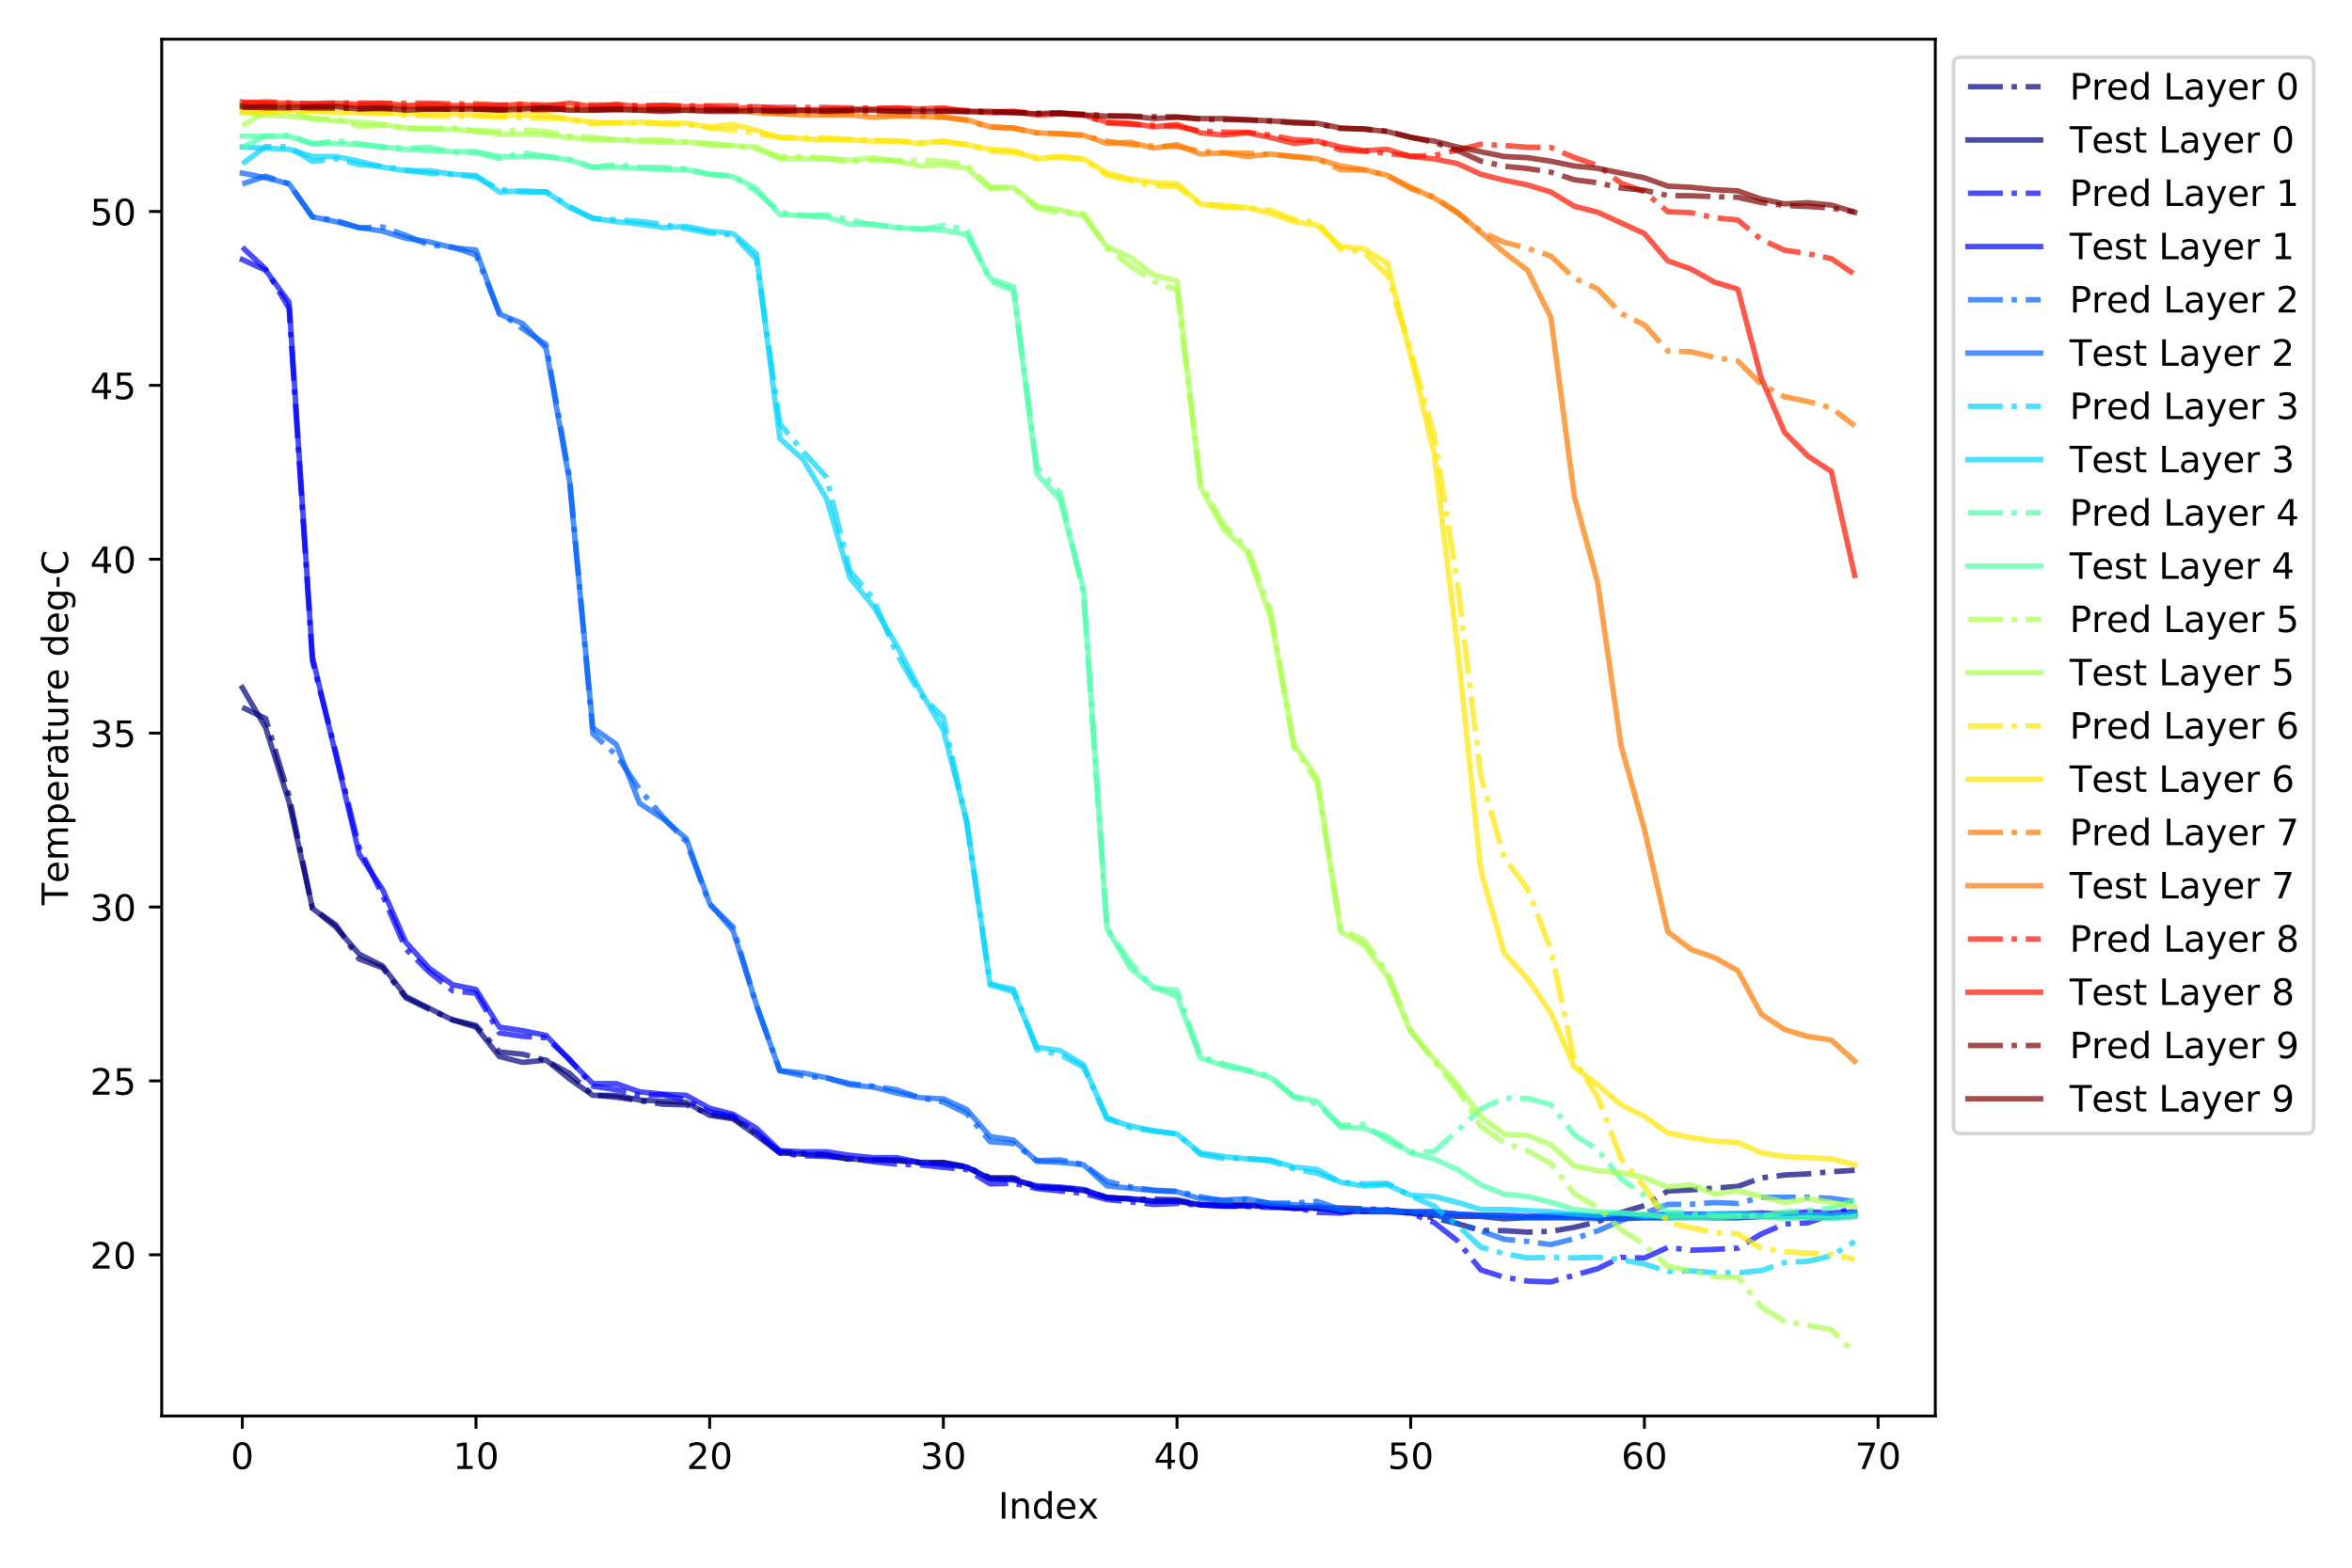 <?xml version="1.0" encoding="utf-8" standalone="no"?>
<!DOCTYPE svg PUBLIC "-//W3C//DTD SVG 1.1//EN"
  "http://www.w3.org/Graphics/SVG/1.1/DTD/svg11.dtd">
<!-- Created with matplotlib (https://matplotlib.org/) -->
<svg height="432pt" version="1.1" viewBox="0 0 648 432" width="648pt" xmlns="http://www.w3.org/2000/svg" xmlns:xlink="http://www.w3.org/1999/xlink">
 <defs>
  <style type="text/css">
*{stroke-linecap:butt;stroke-linejoin:round;}
  </style>
 </defs>
 <g id="figure_1">
  <g id="patch_1">
   <path d="M 0 432 
L 648 432 
L 648 0 
L 0 0 
z
" style="fill:#ffffff;"/>
  </g>
  <g id="axes_1">
   <g id="patch_2">
    <path d="M 44.55 390.2 
L 533.2 390.2 
L 533.2 10.8 
L 44.55 10.8 
z
" style="fill:#ffffff;"/>
   </g>
   <g id="matplotlib.axis_1">
    <g id="xtick_1">
     <g id="line2d_1">
      <defs>
       <path d="M 0 0 
L 0 3.5 
" id="mb1cace33a6" style="stroke:#000000;stroke-width:0.8;"/>
      </defs>
      <g>
       <use style="stroke:#000000;stroke-width:0.8;" x="66.761" xlink:href="#mb1cace33a6" y="390.2"/>
      </g>
     </g>
     <g id="text_1">
      <!-- 0 -->
      <defs>
       <path d="M 31.781 66.406 
Q 24.172 66.406 20.328 58.906 
Q 16.5 51.422 16.5 36.375 
Q 16.5 21.391 20.328 13.891 
Q 24.172 6.391 31.781 6.391 
Q 39.453 6.391 43.281 13.891 
Q 47.125 21.391 47.125 36.375 
Q 47.125 51.422 43.281 58.906 
Q 39.453 66.406 31.781 66.406 
z
M 31.781 74.219 
Q 44.047 74.219 50.516 64.516 
Q 56.984 54.828 56.984 36.375 
Q 56.984 17.969 50.516 8.266 
Q 44.047 -1.422 31.781 -1.422 
Q 19.531 -1.422 13.062 8.266 
Q 6.594 17.969 6.594 36.375 
Q 6.594 54.828 13.062 64.516 
Q 19.531 74.219 31.781 74.219 
z
" id="DejaVuSans-48"/>
      </defs>
      <g transform="translate(63.58 404.798)scale(0.1 -0.1)">
       <use xlink:href="#DejaVuSans-48"/>
      </g>
     </g>
    </g>
    <g id="xtick_2">
     <g id="line2d_2">
      <g>
       <use style="stroke:#000000;stroke-width:0.8;" x="131.142" xlink:href="#mb1cace33a6" y="390.2"/>
      </g>
     </g>
     <g id="text_2">
      <!-- 10 -->
      <defs>
       <path d="M 12.406 8.297 
L 28.516 8.297 
L 28.516 63.922 
L 10.984 60.406 
L 10.984 69.391 
L 28.422 72.906 
L 38.281 72.906 
L 38.281 8.297 
L 54.391 8.297 
L 54.391 0 
L 12.406 0 
z
" id="DejaVuSans-49"/>
      </defs>
      <g transform="translate(124.78 404.798)scale(0.1 -0.1)">
       <use xlink:href="#DejaVuSans-49"/>
       <use x="63.623" xlink:href="#DejaVuSans-48"/>
      </g>
     </g>
    </g>
    <g id="xtick_3">
     <g id="line2d_3">
      <g>
       <use style="stroke:#000000;stroke-width:0.8;" x="195.523" xlink:href="#mb1cace33a6" y="390.2"/>
      </g>
     </g>
     <g id="text_3">
      <!-- 20 -->
      <defs>
       <path d="M 19.188 8.297 
L 53.609 8.297 
L 53.609 0 
L 7.328 0 
L 7.328 8.297 
Q 12.938 14.109 22.625 23.891 
Q 32.328 33.688 34.812 36.531 
Q 39.547 41.844 41.422 45.531 
Q 43.312 49.219 43.312 52.781 
Q 43.312 58.594 39.234 62.25 
Q 35.156 65.922 28.609 65.922 
Q 23.969 65.922 18.812 64.312 
Q 13.672 62.703 7.812 59.422 
L 7.812 69.391 
Q 13.766 71.781 18.938 73 
Q 24.125 74.219 28.422 74.219 
Q 39.75 74.219 46.484 68.547 
Q 53.219 62.891 53.219 53.422 
Q 53.219 48.922 51.531 44.891 
Q 49.859 40.875 45.406 35.406 
Q 44.188 33.984 37.641 27.219 
Q 31.109 20.453 19.188 8.297 
z
" id="DejaVuSans-50"/>
      </defs>
      <g transform="translate(189.16 404.798)scale(0.1 -0.1)">
       <use xlink:href="#DejaVuSans-50"/>
       <use x="63.623" xlink:href="#DejaVuSans-48"/>
      </g>
     </g>
    </g>
    <g id="xtick_4">
     <g id="line2d_4">
      <g>
       <use style="stroke:#000000;stroke-width:0.8;" x="259.904" xlink:href="#mb1cace33a6" y="390.2"/>
      </g>
     </g>
     <g id="text_4">
      <!-- 30 -->
      <defs>
       <path d="M 40.578 39.312 
Q 47.656 37.797 51.625 33 
Q 55.609 28.219 55.609 21.188 
Q 55.609 10.406 48.188 4.484 
Q 40.766 -1.422 27.094 -1.422 
Q 22.516 -1.422 17.656 -0.516 
Q 12.797 0.391 7.625 2.203 
L 7.625 11.719 
Q 11.719 9.328 16.594 8.109 
Q 21.484 6.891 26.812 6.891 
Q 36.078 6.891 40.938 10.547 
Q 45.797 14.203 45.797 21.188 
Q 45.797 27.641 41.281 31.266 
Q 36.766 34.906 28.719 34.906 
L 20.219 34.906 
L 20.219 43.016 
L 29.109 43.016 
Q 36.375 43.016 40.234 45.922 
Q 44.094 48.828 44.094 54.297 
Q 44.094 59.906 40.109 62.906 
Q 36.141 65.922 28.719 65.922 
Q 24.656 65.922 20.016 65.031 
Q 15.375 64.156 9.812 62.312 
L 9.812 71.094 
Q 15.438 72.656 20.344 73.438 
Q 25.25 74.219 29.594 74.219 
Q 40.828 74.219 47.359 69.109 
Q 53.906 64.016 53.906 55.328 
Q 53.906 49.266 50.438 45.094 
Q 46.969 40.922 40.578 39.312 
z
" id="DejaVuSans-51"/>
      </defs>
      <g transform="translate(253.541 404.798)scale(0.1 -0.1)">
       <use xlink:href="#DejaVuSans-51"/>
       <use x="63.623" xlink:href="#DejaVuSans-48"/>
      </g>
     </g>
    </g>
    <g id="xtick_5">
     <g id="line2d_5">
      <g>
       <use style="stroke:#000000;stroke-width:0.8;" x="324.284" xlink:href="#mb1cace33a6" y="390.2"/>
      </g>
     </g>
     <g id="text_5">
      <!-- 40 -->
      <defs>
       <path d="M 37.797 64.312 
L 12.891 25.391 
L 37.797 25.391 
z
M 35.203 72.906 
L 47.609 72.906 
L 47.609 25.391 
L 58.016 25.391 
L 58.016 17.188 
L 47.609 17.188 
L 47.609 0 
L 37.797 0 
L 37.797 17.188 
L 4.891 17.188 
L 4.891 26.703 
z
" id="DejaVuSans-52"/>
      </defs>
      <g transform="translate(317.922 404.798)scale(0.1 -0.1)">
       <use xlink:href="#DejaVuSans-52"/>
       <use x="63.623" xlink:href="#DejaVuSans-48"/>
      </g>
     </g>
    </g>
    <g id="xtick_6">
     <g id="line2d_6">
      <g>
       <use style="stroke:#000000;stroke-width:0.8;" x="388.665" xlink:href="#mb1cace33a6" y="390.2"/>
      </g>
     </g>
     <g id="text_6">
      <!-- 50 -->
      <defs>
       <path d="M 10.797 72.906 
L 49.516 72.906 
L 49.516 64.594 
L 19.828 64.594 
L 19.828 46.734 
Q 21.969 47.469 24.109 47.828 
Q 26.266 48.188 28.422 48.188 
Q 40.625 48.188 47.75 41.5 
Q 54.891 34.812 54.891 23.391 
Q 54.891 11.625 47.562 5.094 
Q 40.234 -1.422 26.906 -1.422 
Q 22.312 -1.422 17.547 -0.641 
Q 12.797 0.141 7.719 1.703 
L 7.719 11.625 
Q 12.109 9.234 16.797 8.062 
Q 21.484 6.891 26.703 6.891 
Q 35.156 6.891 40.078 11.328 
Q 45.016 15.766 45.016 23.391 
Q 45.016 31 40.078 35.438 
Q 35.156 39.891 26.703 39.891 
Q 22.75 39.891 18.812 39.016 
Q 14.891 38.141 10.797 36.281 
z
" id="DejaVuSans-53"/>
      </defs>
      <g transform="translate(382.303 404.798)scale(0.1 -0.1)">
       <use xlink:href="#DejaVuSans-53"/>
       <use x="63.623" xlink:href="#DejaVuSans-48"/>
      </g>
     </g>
    </g>
    <g id="xtick_7">
     <g id="line2d_7">
      <g>
       <use style="stroke:#000000;stroke-width:0.8;" x="453.046" xlink:href="#mb1cace33a6" y="390.2"/>
      </g>
     </g>
     <g id="text_7">
      <!-- 60 -->
      <defs>
       <path d="M 33.016 40.375 
Q 26.375 40.375 22.484 35.828 
Q 18.609 31.297 18.609 23.391 
Q 18.609 15.531 22.484 10.953 
Q 26.375 6.391 33.016 6.391 
Q 39.656 6.391 43.531 10.953 
Q 47.406 15.531 47.406 23.391 
Q 47.406 31.297 43.531 35.828 
Q 39.656 40.375 33.016 40.375 
z
M 52.594 71.297 
L 52.594 62.312 
Q 48.875 64.062 45.094 64.984 
Q 41.312 65.922 37.594 65.922 
Q 27.828 65.922 22.672 59.328 
Q 17.531 52.734 16.797 39.406 
Q 19.672 43.656 24.016 45.922 
Q 28.375 48.188 33.594 48.188 
Q 44.578 48.188 50.953 41.516 
Q 57.328 34.859 57.328 23.391 
Q 57.328 12.156 50.688 5.359 
Q 44.047 -1.422 33.016 -1.422 
Q 20.359 -1.422 13.672 8.266 
Q 6.984 17.969 6.984 36.375 
Q 6.984 53.656 15.188 63.938 
Q 23.391 74.219 37.203 74.219 
Q 40.922 74.219 44.703 73.484 
Q 48.484 72.75 52.594 71.297 
z
" id="DejaVuSans-54"/>
      </defs>
      <g transform="translate(446.683 404.798)scale(0.1 -0.1)">
       <use xlink:href="#DejaVuSans-54"/>
       <use x="63.623" xlink:href="#DejaVuSans-48"/>
      </g>
     </g>
    </g>
    <g id="xtick_8">
     <g id="line2d_8">
      <g>
       <use style="stroke:#000000;stroke-width:0.8;" x="517.427" xlink:href="#mb1cace33a6" y="390.2"/>
      </g>
     </g>
     <g id="text_8">
      <!-- 70 -->
      <defs>
       <path d="M 8.203 72.906 
L 55.078 72.906 
L 55.078 68.703 
L 28.609 0 
L 18.312 0 
L 43.219 64.594 
L 8.203 64.594 
z
" id="DejaVuSans-55"/>
      </defs>
      <g transform="translate(511.064 404.798)scale(0.1 -0.1)">
       <use xlink:href="#DejaVuSans-55"/>
       <use x="63.623" xlink:href="#DejaVuSans-48"/>
      </g>
     </g>
    </g>
    <g id="text_9">
     <!-- Index -->
     <defs>
      <path d="M 9.812 72.906 
L 19.672 72.906 
L 19.672 0 
L 9.812 0 
z
" id="DejaVuSans-73"/>
      <path d="M 54.891 33.016 
L 54.891 0 
L 45.906 0 
L 45.906 32.719 
Q 45.906 40.484 42.875 44.328 
Q 39.844 48.188 33.797 48.188 
Q 26.516 48.188 22.312 43.547 
Q 18.109 38.922 18.109 30.906 
L 18.109 0 
L 9.078 0 
L 9.078 54.688 
L 18.109 54.688 
L 18.109 46.188 
Q 21.344 51.125 25.703 53.562 
Q 30.078 56 35.797 56 
Q 45.219 56 50.047 50.172 
Q 54.891 44.344 54.891 33.016 
z
" id="DejaVuSans-110"/>
      <path d="M 45.406 46.391 
L 45.406 75.984 
L 54.391 75.984 
L 54.391 0 
L 45.406 0 
L 45.406 8.203 
Q 42.578 3.328 38.25 0.953 
Q 33.938 -1.422 27.875 -1.422 
Q 17.969 -1.422 11.734 6.484 
Q 5.516 14.406 5.516 27.297 
Q 5.516 40.188 11.734 48.094 
Q 17.969 56 27.875 56 
Q 33.938 56 38.25 53.625 
Q 42.578 51.266 45.406 46.391 
z
M 14.797 27.297 
Q 14.797 17.391 18.875 11.75 
Q 22.953 6.109 30.078 6.109 
Q 37.203 6.109 41.297 11.75 
Q 45.406 17.391 45.406 27.297 
Q 45.406 37.203 41.297 42.844 
Q 37.203 48.484 30.078 48.484 
Q 22.953 48.484 18.875 42.844 
Q 14.797 37.203 14.797 27.297 
z
" id="DejaVuSans-100"/>
      <path d="M 56.203 29.594 
L 56.203 25.203 
L 14.891 25.203 
Q 15.484 15.922 20.484 11.062 
Q 25.484 6.203 34.422 6.203 
Q 39.594 6.203 44.453 7.469 
Q 49.312 8.734 54.109 11.281 
L 54.109 2.781 
Q 49.266 0.734 44.188 -0.344 
Q 39.109 -1.422 33.891 -1.422 
Q 20.797 -1.422 13.156 6.188 
Q 5.516 13.812 5.516 26.812 
Q 5.516 40.234 12.766 48.109 
Q 20.016 56 32.328 56 
Q 43.359 56 49.781 48.891 
Q 56.203 41.797 56.203 29.594 
z
M 47.219 32.234 
Q 47.125 39.594 43.094 43.984 
Q 39.062 48.391 32.422 48.391 
Q 24.906 48.391 20.391 44.141 
Q 15.875 39.891 15.188 32.172 
z
" id="DejaVuSans-101"/>
      <path d="M 54.891 54.688 
L 35.109 28.078 
L 55.906 0 
L 45.312 0 
L 29.391 21.484 
L 13.484 0 
L 2.875 0 
L 24.125 28.609 
L 4.688 54.688 
L 15.281 54.688 
L 29.781 35.203 
L 44.281 54.688 
z
" id="DejaVuSans-120"/>
     </defs>
     <g transform="translate(275.022 418.477)scale(0.1 -0.1)">
      <use xlink:href="#DejaVuSans-73"/>
      <use x="29.492" xlink:href="#DejaVuSans-110"/>
      <use x="92.871" xlink:href="#DejaVuSans-100"/>
      <use x="156.348" xlink:href="#DejaVuSans-101"/>
      <use x="217.855" xlink:href="#DejaVuSans-120"/>
     </g>
    </g>
   </g>
   <g id="matplotlib.axis_2">
    <g id="ytick_1">
     <g id="line2d_9">
      <defs>
       <path d="M 0 0 
L -3.5 0 
" id="m5fbe96f908" style="stroke:#000000;stroke-width:0.8;"/>
      </defs>
      <g>
       <use style="stroke:#000000;stroke-width:0.8;" x="44.55" xlink:href="#m5fbe96f908" y="345.775"/>
      </g>
     </g>
     <g id="text_10">
      <!-- 20 -->
      <g transform="translate(24.825 349.574)scale(0.1 -0.1)">
       <use xlink:href="#DejaVuSans-50"/>
       <use x="63.623" xlink:href="#DejaVuSans-48"/>
      </g>
     </g>
    </g>
    <g id="ytick_2">
     <g id="line2d_10">
      <g>
       <use style="stroke:#000000;stroke-width:0.8;" x="44.55" xlink:href="#m5fbe96f908" y="297.858"/>
      </g>
     </g>
     <g id="text_11">
      <!-- 25 -->
      <g transform="translate(24.825 301.657)scale(0.1 -0.1)">
       <use xlink:href="#DejaVuSans-50"/>
       <use x="63.623" xlink:href="#DejaVuSans-53"/>
      </g>
     </g>
    </g>
    <g id="ytick_3">
     <g id="line2d_11">
      <g>
       <use style="stroke:#000000;stroke-width:0.8;" x="44.55" xlink:href="#m5fbe96f908" y="249.941"/>
      </g>
     </g>
     <g id="text_12">
      <!-- 30 -->
      <g transform="translate(24.825 253.74)scale(0.1 -0.1)">
       <use xlink:href="#DejaVuSans-51"/>
       <use x="63.623" xlink:href="#DejaVuSans-48"/>
      </g>
     </g>
    </g>
    <g id="ytick_4">
     <g id="line2d_12">
      <g>
       <use style="stroke:#000000;stroke-width:0.8;" x="44.55" xlink:href="#m5fbe96f908" y="202.023"/>
      </g>
     </g>
     <g id="text_13">
      <!-- 35 -->
      <g transform="translate(24.825 205.823)scale(0.1 -0.1)">
       <use xlink:href="#DejaVuSans-51"/>
       <use x="63.623" xlink:href="#DejaVuSans-53"/>
      </g>
     </g>
    </g>
    <g id="ytick_5">
     <g id="line2d_13">
      <g>
       <use style="stroke:#000000;stroke-width:0.8;" x="44.55" xlink:href="#m5fbe96f908" y="154.106"/>
      </g>
     </g>
     <g id="text_14">
      <!-- 40 -->
      <g transform="translate(24.825 157.905)scale(0.1 -0.1)">
       <use xlink:href="#DejaVuSans-52"/>
       <use x="63.623" xlink:href="#DejaVuSans-48"/>
      </g>
     </g>
    </g>
    <g id="ytick_6">
     <g id="line2d_14">
      <g>
       <use style="stroke:#000000;stroke-width:0.8;" x="44.55" xlink:href="#m5fbe96f908" y="106.189"/>
      </g>
     </g>
     <g id="text_15">
      <!-- 45 -->
      <g transform="translate(24.825 109.988)scale(0.1 -0.1)">
       <use xlink:href="#DejaVuSans-52"/>
       <use x="63.623" xlink:href="#DejaVuSans-53"/>
      </g>
     </g>
    </g>
    <g id="ytick_7">
     <g id="line2d_15">
      <g>
       <use style="stroke:#000000;stroke-width:0.8;" x="44.55" xlink:href="#m5fbe96f908" y="58.272"/>
      </g>
     </g>
     <g id="text_16">
      <!-- 50 -->
      <g transform="translate(24.825 62.071)scale(0.1 -0.1)">
       <use xlink:href="#DejaVuSans-53"/>
       <use x="63.623" xlink:href="#DejaVuSans-48"/>
      </g>
     </g>
    </g>
    <g id="text_17">
     <!-- Temperature deg-C -->
     <defs>
      <path d="M -0.297 72.906 
L 61.375 72.906 
L 61.375 64.594 
L 35.5 64.594 
L 35.5 0 
L 25.594 0 
L 25.594 64.594 
L -0.297 64.594 
z
" id="DejaVuSans-84"/>
      <path d="M 52 44.188 
Q 55.375 50.25 60.062 53.125 
Q 64.75 56 71.094 56 
Q 79.641 56 84.281 50.016 
Q 88.922 44.047 88.922 33.016 
L 88.922 0 
L 79.891 0 
L 79.891 32.719 
Q 79.891 40.578 77.094 44.375 
Q 74.312 48.188 68.609 48.188 
Q 61.625 48.188 57.562 43.547 
Q 53.516 38.922 53.516 30.906 
L 53.516 0 
L 44.484 0 
L 44.484 32.719 
Q 44.484 40.625 41.703 44.406 
Q 38.922 48.188 33.109 48.188 
Q 26.219 48.188 22.156 43.531 
Q 18.109 38.875 18.109 30.906 
L 18.109 0 
L 9.078 0 
L 9.078 54.688 
L 18.109 54.688 
L 18.109 46.188 
Q 21.188 51.219 25.484 53.609 
Q 29.781 56 35.688 56 
Q 41.656 56 45.828 52.969 
Q 50 49.953 52 44.188 
z
" id="DejaVuSans-109"/>
      <path d="M 18.109 8.203 
L 18.109 -20.797 
L 9.078 -20.797 
L 9.078 54.688 
L 18.109 54.688 
L 18.109 46.391 
Q 20.953 51.266 25.266 53.625 
Q 29.594 56 35.594 56 
Q 45.562 56 51.781 48.094 
Q 58.016 40.188 58.016 27.297 
Q 58.016 14.406 51.781 6.484 
Q 45.562 -1.422 35.594 -1.422 
Q 29.594 -1.422 25.266 0.953 
Q 20.953 3.328 18.109 8.203 
z
M 48.688 27.297 
Q 48.688 37.203 44.609 42.844 
Q 40.531 48.484 33.406 48.484 
Q 26.266 48.484 22.188 42.844 
Q 18.109 37.203 18.109 27.297 
Q 18.109 17.391 22.188 11.75 
Q 26.266 6.109 33.406 6.109 
Q 40.531 6.109 44.609 11.75 
Q 48.688 17.391 48.688 27.297 
z
" id="DejaVuSans-112"/>
      <path d="M 41.109 46.297 
Q 39.594 47.172 37.812 47.578 
Q 36.031 48 33.891 48 
Q 26.266 48 22.188 43.047 
Q 18.109 38.094 18.109 28.812 
L 18.109 0 
L 9.078 0 
L 9.078 54.688 
L 18.109 54.688 
L 18.109 46.188 
Q 20.953 51.172 25.484 53.578 
Q 30.031 56 36.531 56 
Q 37.453 56 38.578 55.875 
Q 39.703 55.766 41.062 55.516 
z
" id="DejaVuSans-114"/>
      <path d="M 34.281 27.484 
Q 23.391 27.484 19.188 25 
Q 14.984 22.516 14.984 16.5 
Q 14.984 11.719 18.141 8.906 
Q 21.297 6.109 26.703 6.109 
Q 34.188 6.109 38.703 11.406 
Q 43.219 16.703 43.219 25.484 
L 43.219 27.484 
z
M 52.203 31.203 
L 52.203 0 
L 43.219 0 
L 43.219 8.297 
Q 40.141 3.328 35.547 0.953 
Q 30.953 -1.422 24.312 -1.422 
Q 15.922 -1.422 10.953 3.297 
Q 6 8.016 6 15.922 
Q 6 25.141 12.172 29.828 
Q 18.359 34.516 30.609 34.516 
L 43.219 34.516 
L 43.219 35.406 
Q 43.219 41.609 39.141 45 
Q 35.062 48.391 27.688 48.391 
Q 23 48.391 18.547 47.266 
Q 14.109 46.141 10.016 43.891 
L 10.016 52.203 
Q 14.938 54.109 19.578 55.047 
Q 24.219 56 28.609 56 
Q 40.484 56 46.344 49.844 
Q 52.203 43.703 52.203 31.203 
z
" id="DejaVuSans-97"/>
      <path d="M 18.312 70.219 
L 18.312 54.688 
L 36.812 54.688 
L 36.812 47.703 
L 18.312 47.703 
L 18.312 18.016 
Q 18.312 11.328 20.141 9.422 
Q 21.969 7.516 27.594 7.516 
L 36.812 7.516 
L 36.812 0 
L 27.594 0 
Q 17.188 0 13.234 3.875 
Q 9.281 7.766 9.281 18.016 
L 9.281 47.703 
L 2.688 47.703 
L 2.688 54.688 
L 9.281 54.688 
L 9.281 70.219 
z
" id="DejaVuSans-116"/>
      <path d="M 8.5 21.578 
L 8.5 54.688 
L 17.484 54.688 
L 17.484 21.922 
Q 17.484 14.156 20.5 10.266 
Q 23.531 6.391 29.594 6.391 
Q 36.859 6.391 41.078 11.031 
Q 45.312 15.672 45.312 23.688 
L 45.312 54.688 
L 54.297 54.688 
L 54.297 0 
L 45.312 0 
L 45.312 8.406 
Q 42.047 3.422 37.719 1 
Q 33.406 -1.422 27.688 -1.422 
Q 18.266 -1.422 13.375 4.438 
Q 8.5 10.297 8.5 21.578 
z
M 31.109 56 
z
" id="DejaVuSans-117"/>
      <path id="DejaVuSans-32"/>
      <path d="M 45.406 27.984 
Q 45.406 37.75 41.375 43.109 
Q 37.359 48.484 30.078 48.484 
Q 22.859 48.484 18.828 43.109 
Q 14.797 37.75 14.797 27.984 
Q 14.797 18.266 18.828 12.891 
Q 22.859 7.516 30.078 7.516 
Q 37.359 7.516 41.375 12.891 
Q 45.406 18.266 45.406 27.984 
z
M 54.391 6.781 
Q 54.391 -7.172 48.188 -13.984 
Q 42 -20.797 29.203 -20.797 
Q 24.469 -20.797 20.266 -20.094 
Q 16.062 -19.391 12.109 -17.922 
L 12.109 -9.188 
Q 16.062 -11.328 19.922 -12.344 
Q 23.781 -13.375 27.781 -13.375 
Q 36.625 -13.375 41.016 -8.766 
Q 45.406 -4.156 45.406 5.172 
L 45.406 9.625 
Q 42.625 4.781 38.281 2.391 
Q 33.938 0 27.875 0 
Q 17.828 0 11.672 7.656 
Q 5.516 15.328 5.516 27.984 
Q 5.516 40.672 11.672 48.328 
Q 17.828 56 27.875 56 
Q 33.938 56 38.281 53.609 
Q 42.625 51.219 45.406 46.391 
L 45.406 54.688 
L 54.391 54.688 
z
" id="DejaVuSans-103"/>
      <path d="M 4.891 31.391 
L 31.203 31.391 
L 31.203 23.391 
L 4.891 23.391 
z
" id="DejaVuSans-45"/>
      <path d="M 64.406 67.281 
L 64.406 56.891 
Q 59.422 61.531 53.781 63.812 
Q 48.141 66.109 41.797 66.109 
Q 29.297 66.109 22.656 58.469 
Q 16.016 50.828 16.016 36.375 
Q 16.016 21.969 22.656 14.328 
Q 29.297 6.688 41.797 6.688 
Q 48.141 6.688 53.781 8.984 
Q 59.422 11.281 64.406 15.922 
L 64.406 5.609 
Q 59.234 2.094 53.438 0.328 
Q 47.656 -1.422 41.219 -1.422 
Q 24.656 -1.422 15.125 8.703 
Q 5.609 18.844 5.609 36.375 
Q 5.609 53.953 15.125 64.078 
Q 24.656 74.219 41.219 74.219 
Q 47.75 74.219 53.531 72.484 
Q 59.328 70.75 64.406 67.281 
z
" id="DejaVuSans-67"/>
     </defs>
     <g transform="translate(18.745 249.427)rotate(-90)scale(0.1 -0.1)">
      <use xlink:href="#DejaVuSans-84"/>
      <use x="60.818" xlink:href="#DejaVuSans-101"/>
      <use x="122.342" xlink:href="#DejaVuSans-109"/>
      <use x="219.754" xlink:href="#DejaVuSans-112"/>
      <use x="283.23" xlink:href="#DejaVuSans-101"/>
      <use x="344.754" xlink:href="#DejaVuSans-114"/>
      <use x="385.867" xlink:href="#DejaVuSans-97"/>
      <use x="447.146" xlink:href="#DejaVuSans-116"/>
      <use x="486.355" xlink:href="#DejaVuSans-117"/>
      <use x="549.734" xlink:href="#DejaVuSans-114"/>
      <use x="590.816" xlink:href="#DejaVuSans-101"/>
      <use x="652.34" xlink:href="#DejaVuSans-32"/>
      <use x="684.127" xlink:href="#DejaVuSans-100"/>
      <use x="747.604" xlink:href="#DejaVuSans-101"/>
      <use x="809.127" xlink:href="#DejaVuSans-103"/>
      <use x="872.604" xlink:href="#DejaVuSans-45"/>
      <use x="908.688" xlink:href="#DejaVuSans-67"/>
     </g>
    </g>
   </g>
   <g id="line2d_16">
    <path clip-path="url(#pb7c980ad2f)" d="M 66.761 194.932 
L 73.199 198.001 
L 79.638 219.314 
L 86.076 250.315 
L 92.514 254.836 
L 98.952 264.265 
L 105.39 266.681 
L 111.828 274.98 
L 118.266 278.143 
L 124.704 281.003 
L 131.142 282.568 
L 137.58 289.876 
L 144.018 290.493 
L 150.456 292.223 
L 156.894 295.786 
L 163.333 301.77 
L 169.771 302.358 
L 176.209 303.297 
L 182.647 304.272 
L 189.085 304.465 
L 195.523 306.969 
L 201.961 308.002 
L 208.399 312.367 
L 214.837 317.398 
L 221.275 317.784 
L 227.713 318.157 
L 234.151 319.562 
L 240.589 319.571 
L 247.028 319.838 
L 253.466 320.464 
L 259.904 320.43 
L 266.342 321.472 
L 272.78 324.512 
L 279.218 324.544 
L 285.656 327.049 
L 292.094 327.464 
L 298.532 327.839 
L 304.97 329.964 
L 311.408 330.414 
L 317.846 330.44 
L 324.284 330.597 
L 330.722 331.992 
L 337.161 332.268 
L 343.599 332.227 
L 350.037 332.433 
L 356.475 332.944 
L 362.913 332.963 
L 369.351 332.863 
L 375.789 333.111 
L 382.227 333.416 
L 388.665 334.179 
L 395.103 335.675 
L 401.541 337.169 
L 407.979 339.073 
L 414.417 339.129 
L 420.856 339.537 
L 427.294 339.311 
L 433.732 338.21 
L 440.17 336.678 
L 446.608 334.148 
L 453.046 332.226 
L 459.484 328.209 
L 465.922 327.887 
L 472.36 327.408 
L 478.798 326.934 
L 485.236 324.594 
L 491.674 323.789 
L 498.112 323.477 
L 504.551 322.887 
L 510.989 322.489 
" style="fill:none;stroke:#000080;stroke-dasharray:9.6,2.4,1.5,2.4;stroke-dashoffset:0;stroke-opacity:0.7;stroke-width:1.5;"/>
   </g>
   <g id="line2d_17">
    <path clip-path="url(#pb7c980ad2f)" d="M 66.761 189.497 
L 73.199 200.554 
L 79.638 221.032 
L 86.076 250.264 
L 92.514 255.458 
L 98.952 262.923 
L 105.39 266.168 
L 111.828 274.603 
L 118.266 277.847 
L 124.704 281.091 
L 131.142 283.037 
L 137.58 291.144 
L 144.018 292.765 
L 150.456 292.116 
L 156.894 297.304 
L 163.333 301.842 
L 169.771 301.842 
L 176.209 303.138 
L 182.647 303.462 
L 189.085 303.787 
L 195.523 307.352 
L 201.961 308.324 
L 208.399 312.861 
L 214.837 317.72 
L 221.275 318.044 
L 227.713 318.368 
L 234.151 319.34 
L 240.589 319.664 
L 247.028 319.664 
L 253.466 320.312 
L 259.904 320.312 
L 266.342 321.607 
L 272.78 324.847 
L 279.218 324.847 
L 285.656 327.114 
L 292.094 327.438 
L 298.532 328.086 
L 304.97 330.029 
L 311.408 330.352 
L 317.846 331 
L 324.284 331 
L 330.722 331.972 
L 337.161 331.972 
L 343.599 331.972 
L 350.037 332.296 
L 356.475 332.944 
L 362.913 332.944 
L 369.351 333.59 
L 375.789 333.914 
L 382.227 333.914 
L 388.665 334.238 
L 395.103 334.886 
L 401.541 335.21 
L 407.979 335.21 
L 414.417 335.858 
L 420.856 335.534 
L 427.294 335.534 
L 433.732 335.534 
L 440.17 335.534 
L 446.608 335.858 
L 453.046 335.534 
L 459.484 335.534 
L 465.922 335.21 
L 472.36 335.534 
L 478.798 335.534 
L 485.236 335.21 
L 491.674 335.21 
L 498.112 335.21 
L 504.551 335.21 
L 510.989 334.562 
" style="fill:none;stroke:#000080;stroke-linecap:square;stroke-opacity:0.7;stroke-width:1.5;"/>
   </g>
   <g id="line2d_18">
    <path clip-path="url(#pb7c980ad2f)" d="M 66.761 68.123 
L 73.199 74.169 
L 79.638 84.961 
L 86.076 182.131 
L 92.514 207.295 
L 98.952 233.549 
L 105.39 246.687 
L 111.828 261.535 
L 118.266 267.888 
L 124.704 273.014 
L 131.142 273.706 
L 137.58 284.631 
L 144.018 285.573 
L 150.456 285.982 
L 156.894 291.87 
L 163.333 299.323 
L 169.771 300.268 
L 176.209 301.876 
L 182.647 301.68 
L 189.085 303.112 
L 195.523 306.358 
L 201.961 307.593 
L 208.399 312.028 
L 214.837 317.748 
L 221.275 318.497 
L 227.713 318.685 
L 234.151 319.201 
L 240.589 320.133 
L 247.028 320.813 
L 253.466 321.016 
L 259.904 321.697 
L 266.342 322.294 
L 272.78 326.245 
L 279.218 326.05 
L 285.656 327.527 
L 292.094 328.196 
L 298.532 328.857 
L 304.97 330.554 
L 311.408 331.179 
L 317.846 331.898 
L 324.284 331.636 
L 330.722 332.061 
L 337.161 332.386 
L 343.599 332.477 
L 350.037 332.758 
L 356.475 332.707 
L 362.913 334.105 
L 369.351 334.293 
L 375.789 333.583 
L 382.227 333.417 
L 388.665 334.381 
L 395.103 336.882 
L 401.541 341.927 
L 407.979 349.935 
L 414.417 351.966 
L 420.856 353.007 
L 427.294 353.246 
L 433.732 351.402 
L 440.17 349.603 
L 446.608 346.48 
L 453.046 346.666 
L 459.484 343.758 
L 465.922 344.509 
L 472.36 344.279 
L 478.798 343.951 
L 485.236 340.045 
L 491.674 337.296 
L 498.112 336.96 
L 504.551 334.722 
L 510.989 332.768 
" style="fill:none;stroke:#0000ff;stroke-dasharray:9.6,2.4,1.5,2.4;stroke-dashoffset:0;stroke-opacity:0.7;stroke-width:1.5;"/>
   </g>
   <g id="line2d_19">
    <path clip-path="url(#pb7c980ad2f)" d="M 66.761 71.534 
L 73.199 74.473 
L 79.638 83.285 
L 86.076 181.04 
L 92.514 208.032 
L 98.952 235.327 
L 105.39 245.069 
L 111.828 259.677 
L 118.266 266.817 
L 124.704 271.36 
L 131.142 272.657 
L 137.58 283.037 
L 144.018 284.01 
L 150.456 285.307 
L 156.894 292.116 
L 163.333 298.6 
L 169.771 298.6 
L 176.209 300.87 
L 182.647 301.518 
L 189.085 301.842 
L 195.523 305.408 
L 201.961 307.027 
L 208.399 310.916 
L 214.837 317.072 
L 221.275 317.396 
L 227.713 317.396 
L 234.151 318.368 
L 240.589 319.016 
L 247.028 319.016 
L 253.466 320.312 
L 259.904 320.959 
L 266.342 321.607 
L 272.78 324.847 
L 279.218 325.17 
L 285.656 326.79 
L 292.094 327.114 
L 298.532 327.762 
L 304.97 330.029 
L 311.408 330.352 
L 317.846 331 
L 324.284 331 
L 330.722 331.972 
L 337.161 332.296 
L 343.599 332.296 
L 350.037 332.296 
L 356.475 332.944 
L 362.913 332.62 
L 369.351 333.914 
L 375.789 333.59 
L 382.227 333.59 
L 388.665 333.914 
L 395.103 333.914 
L 401.541 334.562 
L 407.979 334.886 
L 414.417 334.886 
L 420.856 335.21 
L 427.294 334.886 
L 433.732 334.886 
L 440.17 335.21 
L 446.608 334.886 
L 453.046 334.886 
L 459.484 334.562 
L 465.922 334.562 
L 472.36 334.562 
L 478.798 334.562 
L 485.236 334.238 
L 491.674 334.562 
L 498.112 333.914 
L 504.551 334.238 
L 510.989 333.914 
" style="fill:none;stroke:#0000ff;stroke-linecap:square;stroke-opacity:0.7;stroke-width:1.5;"/>
   </g>
   <g id="line2d_20">
    <path clip-path="url(#pb7c980ad2f)" d="M 66.761 50.692 
L 73.199 48.552 
L 79.638 50.667 
L 86.076 59.774 
L 92.514 60.719 
L 98.952 62.767 
L 105.39 62.549 
L 111.828 64.864 
L 118.266 67.578 
L 124.704 68.083 
L 131.142 70.253 
L 137.58 86.133 
L 144.018 90.616 
L 150.456 94.951 
L 156.894 131.486 
L 163.333 202.232 
L 169.771 208.06 
L 176.209 217.504 
L 182.647 225.097 
L 189.085 231.968 
L 195.523 249.243 
L 201.961 255.404 
L 208.399 276.971 
L 214.837 295.04 
L 221.275 296.464 
L 227.713 297.082 
L 234.151 298.576 
L 240.589 299.294 
L 247.028 300.306 
L 253.466 302.504 
L 259.904 303.697 
L 266.342 306.844 
L 272.78 314.603 
L 279.218 315.101 
L 285.656 319.811 
L 292.094 319.626 
L 298.532 320.884 
L 304.97 325.525 
L 311.408 327.066 
L 317.846 327.967 
L 324.284 328.249 
L 330.722 329.777 
L 337.161 330.928 
L 343.599 330.596 
L 350.037 331.595 
L 356.475 331.502 
L 362.913 331.059 
L 369.351 333.236 
L 375.789 333.921 
L 382.227 333.621 
L 388.665 334.126 
L 395.103 334.64 
L 401.541 337.179 
L 407.979 339.226 
L 414.417 341.492 
L 420.856 342.103 
L 427.294 342.968 
L 433.732 341.332 
L 440.17 339.198 
L 446.608 336.366 
L 453.046 334.311 
L 459.484 331.91 
L 465.922 331.829 
L 472.36 331.383 
L 478.798 331.624 
L 485.236 329.951 
L 491.674 329.892 
L 498.112 329.943 
L 504.551 330.209 
L 510.989 331.106 
" style="fill:none;stroke:#0060ff;stroke-dasharray:9.6,2.4,1.5,2.4;stroke-dashoffset:0;stroke-opacity:0.7;stroke-width:1.5;"/>
   </g>
   <g id="line2d_21">
    <path clip-path="url(#pb7c980ad2f)" d="M 66.761 47.694 
L 73.199 49.001 
L 79.638 50.634 
L 86.076 59.779 
L 92.514 61.086 
L 98.952 62.719 
L 105.39 63.698 
L 111.828 65.658 
L 118.266 66.637 
L 124.704 68.269 
L 131.142 68.923 
L 137.58 86.549 
L 144.018 89.158 
L 150.456 96.01 
L 156.894 132.525 
L 163.333 200.554 
L 169.771 205.106 
L 176.209 221.357 
L 182.647 225.581 
L 189.085 231.104 
L 195.523 248.965 
L 201.961 256.431 
L 208.399 276.874 
L 214.837 295.034 
L 221.275 295.683 
L 227.713 296.98 
L 234.151 298.924 
L 240.589 299.573 
L 247.028 301.194 
L 253.466 302.49 
L 259.904 302.814 
L 266.342 305.731 
L 272.78 313.184 
L 279.218 314.156 
L 285.656 319.988 
L 292.094 320.312 
L 298.532 320.959 
L 304.97 326.79 
L 311.408 327.438 
L 317.846 328.086 
L 324.284 328.41 
L 330.722 330.352 
L 337.161 330.676 
L 343.599 330.352 
L 350.037 331.648 
L 356.475 331.972 
L 362.913 332.296 
L 369.351 333.267 
L 375.789 333.267 
L 382.227 333.59 
L 388.665 333.914 
L 395.103 333.914 
L 401.541 334.562 
L 407.979 334.886 
L 414.417 335.21 
L 420.856 335.534 
L 427.294 335.534 
L 433.732 335.534 
L 440.17 335.858 
L 446.608 335.534 
L 453.046 335.534 
L 459.484 335.534 
L 465.922 335.534 
L 472.36 335.534 
L 478.798 335.534 
L 485.236 335.21 
L 491.674 335.21 
L 498.112 335.21 
L 504.551 335.534 
L 510.989 335.21 
" style="fill:none;stroke:#0060ff;stroke-linecap:square;stroke-opacity:0.7;stroke-width:1.5;"/>
   </g>
   <g id="line2d_22">
    <path clip-path="url(#pb7c980ad2f)" d="M 66.761 45.154 
L 73.199 40.392 
L 79.638 40.44 
L 86.076 44.509 
L 92.514 43.743 
L 98.952 45.343 
L 105.39 45.836 
L 111.828 46.891 
L 118.266 47.728 
L 124.704 48.045 
L 131.142 48.778 
L 137.58 52.171 
L 144.018 52.957 
L 150.456 52.849 
L 156.894 56.919 
L 163.333 60.258 
L 169.771 60.528 
L 176.209 61.012 
L 182.647 61.819 
L 189.085 62.997 
L 195.523 64.24 
L 201.961 64.774 
L 208.399 71.471 
L 214.837 116.714 
L 221.275 124.462 
L 227.713 131.508 
L 234.151 157.292 
L 240.589 164.944 
L 247.028 180.135 
L 253.466 191.213 
L 259.904 197.682 
L 266.342 226.735 
L 272.78 271.113 
L 279.218 272.577 
L 285.656 289.226 
L 292.094 290.628 
L 298.532 294.093 
L 304.97 307.901 
L 311.408 310.753 
L 317.846 311.7 
L 324.284 312.393 
L 330.722 318.114 
L 337.161 319.244 
L 343.599 319.19 
L 350.037 319.949 
L 356.475 322.109 
L 362.913 323.327 
L 369.351 325.74 
L 375.789 326.212 
L 382.227 326.074 
L 388.665 329.573 
L 395.103 332.366 
L 401.541 337.672 
L 407.979 343.677 
L 414.417 345.456 
L 420.856 346.624 
L 427.294 346.509 
L 433.732 346.616 
L 440.17 346.453 
L 446.608 347.074 
L 453.046 348.327 
L 459.484 350.347 
L 465.922 350.209 
L 472.36 350.728 
L 478.798 350.745 
L 485.236 350.123 
L 491.674 347.892 
L 498.112 347.584 
L 504.551 346.042 
L 510.989 342.136 
" style="fill:none;stroke:#00d4ff;stroke-dasharray:9.6,2.4,1.5,2.4;stroke-dashoffset:0;stroke-opacity:0.7;stroke-width:1.5;"/>
   </g>
   <g id="line2d_23">
    <path clip-path="url(#pb7c980ad2f)" d="M 66.761 40.505 
L 73.199 40.832 
L 79.638 41.159 
L 86.076 43.12 
L 92.514 43.12 
L 98.952 44.427 
L 105.39 46.06 
L 111.828 47.04 
L 118.266 47.04 
L 124.704 48.021 
L 131.142 48.347 
L 137.58 52.921 
L 144.018 52.594 
L 150.456 52.921 
L 156.894 57.167 
L 163.333 60.106 
L 169.771 61.086 
L 176.209 61.739 
L 182.647 62.719 
L 189.085 62.392 
L 195.523 63.698 
L 201.961 64.352 
L 208.399 69.902 
L 214.837 120.792 
L 221.275 126.659 
L 227.713 137.413 
L 234.151 159.233 
L 240.589 167.046 
L 247.028 177.785 
L 253.466 190.148 
L 259.904 201.204 
L 266.342 226.231 
L 272.78 271.36 
L 279.218 273.306 
L 285.656 288.55 
L 292.094 289.523 
L 298.532 293.414 
L 304.97 308.324 
L 311.408 310.268 
L 317.846 311.564 
L 324.284 312.537 
L 330.722 317.72 
L 337.161 318.692 
L 343.599 319.34 
L 350.037 319.664 
L 356.475 321.607 
L 362.913 322.255 
L 369.351 325.818 
L 375.789 326.79 
L 382.227 326.466 
L 388.665 329.381 
L 395.103 329.705 
L 401.541 331.324 
L 407.979 333.267 
L 414.417 333.267 
L 420.856 333.59 
L 427.294 333.914 
L 433.732 334.562 
L 440.17 334.886 
L 446.608 334.238 
L 453.046 335.21 
L 459.484 334.562 
L 465.922 334.886 
L 472.36 334.562 
L 478.798 334.238 
L 485.236 334.886 
L 491.674 335.21 
L 498.112 334.886 
L 504.551 334.886 
L 510.989 334.562 
" style="fill:none;stroke:#00d4ff;stroke-linecap:square;stroke-opacity:0.7;stroke-width:1.5;"/>
   </g>
   <g id="line2d_24">
    <path clip-path="url(#pb7c980ad2f)" d="M 66.761 40.634 
L 73.199 37.487 
L 79.638 37.266 
L 86.076 39.724 
L 92.514 38.708 
L 98.952 39.617 
L 105.39 40.458 
L 111.828 40.892 
L 118.266 40.593 
L 124.704 41.903 
L 131.142 42.029 
L 137.58 43.699 
L 144.018 42.075 
L 150.456 43.088 
L 156.894 43.874 
L 163.333 46.149 
L 169.771 45.306 
L 176.209 46.072 
L 182.647 46.129 
L 189.085 46.554 
L 195.523 48.056 
L 201.961 48.416 
L 208.399 52.821 
L 214.837 58.44 
L 221.275 59.447 
L 227.713 59.22 
L 234.151 60.627 
L 240.589 61.997 
L 247.028 62.585 
L 253.466 63.286 
L 259.904 62.092 
L 266.342 63.15 
L 272.78 77.47 
L 279.218 80.093 
L 285.656 128.678 
L 292.094 135.867 
L 298.532 163.749 
L 304.97 255.868 
L 311.408 265.205 
L 317.846 272.264 
L 324.284 272.827 
L 330.722 291.117 
L 337.161 293.139 
L 343.599 294.838 
L 350.037 296.631 
L 356.475 302.357 
L 362.913 304.229 
L 369.351 310.112 
L 375.789 309.81 
L 382.227 314.326 
L 388.665 317.502 
L 395.103 317.321 
L 401.541 311.574 
L 407.979 305.592 
L 414.417 302.565 
L 420.856 302.711 
L 427.294 304.372 
L 433.732 312.712 
L 440.17 316.818 
L 446.608 324.851 
L 453.046 329.404 
L 459.484 333.906 
L 465.922 334.114 
L 472.36 334.93 
L 478.798 334.992 
L 485.236 335.073 
L 491.674 333.931 
L 498.112 333.514 
L 504.551 332.94 
L 510.989 330.687 
" style="fill:none;stroke:#4dffaa;stroke-dasharray:9.6,2.4,1.5,2.4;stroke-dashoffset:0;stroke-opacity:0.7;stroke-width:1.5;"/>
   </g>
   <g id="line2d_25">
    <path clip-path="url(#pb7c980ad2f)" d="M 66.761 37.564 
L 73.199 37.564 
L 79.638 37.564 
L 86.076 39.525 
L 92.514 39.525 
L 98.952 39.852 
L 105.39 40.505 
L 111.828 41.159 
L 118.266 41.486 
L 124.704 41.812 
L 131.142 41.812 
L 137.58 43.12 
L 144.018 43.12 
L 150.456 43.12 
L 156.894 44.1 
L 163.333 46.06 
L 169.771 46.06 
L 176.209 46.387 
L 182.647 46.713 
L 189.085 46.713 
L 195.523 48.021 
L 201.961 48.674 
L 208.399 51.94 
L 214.837 59.127 
L 221.275 59.453 
L 227.713 59.779 
L 234.151 61.739 
L 240.589 61.739 
L 247.028 62.719 
L 253.466 63.045 
L 259.904 63.372 
L 266.342 64.678 
L 272.78 76.757 
L 279.218 79.042 
L 285.656 130.57 
L 292.094 137.739 
L 298.532 162.489 
L 304.97 255.783 
L 311.408 266.817 
L 317.846 272.008 
L 324.284 274.603 
L 330.722 291.468 
L 337.161 293.738 
L 343.599 295.034 
L 350.037 296.98 
L 356.475 302.166 
L 362.913 303.462 
L 369.351 310.592 
L 375.789 310.916 
L 382.227 313.184 
L 388.665 317.72 
L 395.103 319.34 
L 401.541 322.255 
L 407.979 326.466 
L 414.417 329.057 
L 420.856 329.705 
L 427.294 331.324 
L 433.732 333.267 
L 440.17 333.914 
L 446.608 334.238 
L 453.046 334.562 
L 459.484 335.534 
L 465.922 335.534 
L 472.36 335.534 
L 478.798 335.21 
L 485.236 335.21 
L 491.674 335.858 
L 498.112 335.534 
L 504.551 335.858 
L 510.989 335.21 
" style="fill:none;stroke:#4dffaa;stroke-linecap:square;stroke-opacity:0.7;stroke-width:1.5;"/>
   </g>
   <g id="line2d_26">
    <path clip-path="url(#pb7c980ad2f)" d="M 66.761 34.654 
L 73.199 30.827 
L 79.638 30.383 
L 86.076 32.66 
L 92.514 32.875 
L 98.952 34.837 
L 105.39 34.481 
L 111.828 35.385 
L 118.266 35.406 
L 124.704 35.232 
L 131.142 36.009 
L 137.58 36.194 
L 144.018 35.845 
L 150.456 36.219 
L 156.894 37.479 
L 163.333 37.89 
L 169.771 38.476 
L 176.209 38.526 
L 182.647 38.651 
L 189.085 39.053 
L 195.523 39.945 
L 201.961 40.122 
L 208.399 41.051 
L 214.837 43.16 
L 221.275 43.193 
L 227.713 43.576 
L 234.151 44.607 
L 240.589 44.106 
L 247.028 44.206 
L 253.466 44.11 
L 259.904 44.484 
L 266.342 45.278 
L 272.78 51.603 
L 279.218 51.676 
L 285.656 57.269 
L 292.094 58.72 
L 298.532 58.807 
L 304.97 68.434 
L 311.408 73.286 
L 317.846 77.502 
L 324.284 79.908 
L 330.722 132.956 
L 337.161 144.754 
L 343.599 150.796 
L 350.037 168.062 
L 356.475 205.829 
L 362.913 215.625 
L 369.351 255.812 
L 375.789 259.096 
L 382.227 267.833 
L 388.665 283.895 
L 395.103 292.461 
L 401.541 300.159 
L 407.979 310.451 
L 414.417 314.815 
L 420.856 317.174 
L 427.294 320.622 
L 433.732 328.987 
L 440.17 332.683 
L 446.608 338.882 
L 453.046 342.913 
L 459.484 348.997 
L 465.922 350.103 
L 472.36 351.882 
L 478.798 351.934 
L 485.236 360.156 
L 491.674 364.068 
L 498.112 365.235 
L 504.551 366.382 
L 510.989 372.955 
" style="fill:none;stroke:#aaff4d;stroke-dasharray:9.6,2.4,1.5,2.4;stroke-dashoffset:0;stroke-opacity:0.7;stroke-width:1.5;"/>
   </g>
   <g id="line2d_27">
    <path clip-path="url(#pb7c980ad2f)" d="M 66.761 31.027 
L 73.199 31.681 
L 79.638 32.008 
L 86.076 32.661 
L 92.514 33.315 
L 98.952 33.643 
L 105.39 34.296 
L 111.828 35.277 
L 118.266 35.603 
L 124.704 35.603 
L 131.142 36.257 
L 137.58 36.91 
L 144.018 36.91 
L 150.456 37.237 
L 156.894 37.891 
L 163.333 38.544 
L 169.771 38.544 
L 176.209 38.871 
L 182.647 39.198 
L 189.085 39.198 
L 195.523 39.525 
L 201.961 40.178 
L 208.399 40.505 
L 214.837 43.773 
L 221.275 43.773 
L 227.713 43.773 
L 234.151 44.1 
L 240.589 43.446 
L 247.028 44.427 
L 253.466 45.733 
L 259.904 45.406 
L 266.342 46.387 
L 272.78 51.94 
L 279.218 51.614 
L 285.656 56.84 
L 292.094 57.82 
L 298.532 59.453 
L 304.97 67.944 
L 311.408 70.882 
L 317.846 75.778 
L 324.284 77.41 
L 330.722 134.155 
L 337.161 145.882 
L 343.599 152.07 
L 350.037 169.975 
L 356.475 205.106 
L 362.913 214.533 
L 369.351 256.756 
L 375.789 260.326 
L 382.227 269.088 
L 388.665 284.335 
L 395.103 291.792 
L 401.541 298.924 
L 407.979 307.676 
L 414.417 312.537 
L 420.856 312.861 
L 427.294 315.453 
L 433.732 321.283 
L 440.17 322.579 
L 446.608 323.227 
L 453.046 324.523 
L 459.484 327.114 
L 465.922 326.466 
L 472.36 329.057 
L 478.798 328.086 
L 485.236 329.705 
L 491.674 331.324 
L 498.112 330.352 
L 504.551 331.324 
L 510.989 332.62 
" style="fill:none;stroke:#aaff4d;stroke-linecap:square;stroke-opacity:0.7;stroke-width:1.5;"/>
   </g>
   <g id="line2d_28">
    <path clip-path="url(#pb7c980ad2f)" d="M 66.761 30.832 
L 73.199 30.835 
L 79.638 30.562 
L 86.076 30.407 
L 92.514 30.488 
L 98.952 30.968 
L 105.39 31.198 
L 111.828 31.671 
L 118.266 31.937 
L 124.704 32.088 
L 131.142 31.932 
L 137.58 32.258 
L 144.018 32.485 
L 150.456 32.6 
L 156.894 32.608 
L 163.333 34.135 
L 169.771 33.755 
L 176.209 33.855 
L 182.647 34.153 
L 189.085 34.271 
L 195.523 35.315 
L 201.961 35.849 
L 208.399 36.829 
L 214.837 37.852 
L 221.275 37.963 
L 227.713 38.03 
L 234.151 38.437 
L 240.589 38.608 
L 247.028 38.825 
L 253.466 39.321 
L 259.904 39.042 
L 266.342 39.897 
L 272.78 41.681 
L 279.218 42.013 
L 285.656 43.4 
L 292.094 43.38 
L 298.532 43.983 
L 304.97 48.239 
L 311.408 49.751 
L 317.846 51.263 
L 324.284 51.315 
L 330.722 56.23 
L 337.161 56.576 
L 343.599 57.32 
L 350.037 57.945 
L 356.475 60.451 
L 362.913 61.26 
L 369.351 68.699 
L 375.789 69.459 
L 382.227 75.861 
L 388.665 96.821 
L 395.103 119.679 
L 401.541 160.593 
L 407.979 213.859 
L 414.417 236.305 
L 420.856 244.936 
L 427.294 261.727 
L 433.732 292.205 
L 440.17 302.287 
L 446.608 319.261 
L 453.046 327.068 
L 459.484 336.81 
L 465.922 338.328 
L 472.36 339.64 
L 478.798 340.027 
L 485.236 343.977 
L 491.674 344.906 
L 498.112 345.359 
L 504.551 345.668 
L 510.989 346.988 
" style="fill:none;stroke:#ffe600;stroke-dasharray:9.6,2.4,1.5,2.4;stroke-dashoffset:0;stroke-opacity:0.7;stroke-width:1.5;"/>
   </g>
   <g id="line2d_29">
    <path clip-path="url(#pb7c980ad2f)" d="M 66.761 30.7 
L 73.199 31.027 
L 79.638 30.374 
L 86.076 30.7 
L 92.514 31.027 
L 98.952 31.027 
L 105.39 31.027 
L 111.828 31.354 
L 118.266 31.354 
L 124.704 31.354 
L 131.142 31.681 
L 137.58 31.681 
L 144.018 31.681 
L 150.456 31.681 
L 156.894 32.988 
L 163.333 33.643 
L 169.771 33.969 
L 176.209 33.643 
L 182.647 33.969 
L 189.085 33.969 
L 195.523 34.95 
L 201.961 34.296 
L 208.399 35.93 
L 214.837 37.891 
L 221.275 38.218 
L 227.713 38.544 
L 234.151 38.544 
L 240.589 38.871 
L 247.028 38.871 
L 253.466 39.525 
L 259.904 38.871 
L 266.342 39.852 
L 272.78 41.159 
L 279.218 41.486 
L 285.656 43.773 
L 292.094 43.12 
L 298.532 43.773 
L 304.97 47.694 
L 311.408 49.327 
L 317.846 50.307 
L 324.284 50.634 
L 330.722 56.187 
L 337.161 57.167 
L 343.599 57.167 
L 350.037 58.8 
L 356.475 61.086 
L 362.913 62.066 
L 369.351 67.944 
L 375.789 68.596 
L 382.227 72.514 
L 388.665 97.967 
L 395.103 125.03 
L 401.541 178.111 
L 407.979 239.873 
L 414.417 262.598 
L 420.856 269.737 
L 427.294 279.145 
L 433.732 294.062 
L 440.17 298.924 
L 446.608 304.435 
L 453.046 307.676 
L 459.484 312.213 
L 465.922 313.508 
L 472.36 314.48 
L 478.798 314.804 
L 485.236 317.72 
L 491.674 318.692 
L 498.112 319.016 
L 504.551 319.34 
L 510.989 320.959 
" style="fill:none;stroke:#ffe600;stroke-linecap:square;stroke-opacity:0.7;stroke-width:1.5;"/>
   </g>
   <g id="line2d_30">
    <path clip-path="url(#pb7c980ad2f)" d="M 66.761 28.5 
L 73.199 28.681 
L 79.638 29.409 
L 86.076 29.13 
L 92.514 28.923 
L 98.952 29.17 
L 105.39 29.518 
L 111.828 29.594 
L 118.266 29.744 
L 124.704 30.072 
L 131.142 29.997 
L 137.58 30.067 
L 144.018 30.258 
L 150.456 30.186 
L 156.894 29.623 
L 163.333 29.603 
L 169.771 29.617 
L 176.209 29.695 
L 182.647 29.899 
L 189.085 29.946 
L 195.523 30.128 
L 201.961 30.376 
L 208.399 30.955 
L 214.837 31.213 
L 221.275 31.292 
L 227.713 31.379 
L 234.151 31.286 
L 240.589 31.361 
L 247.028 31.614 
L 253.466 32.011 
L 259.904 32.181 
L 266.342 33.213 
L 272.78 35.033 
L 279.218 35.311 
L 285.656 36.656 
L 292.094 36.759 
L 298.532 37.383 
L 304.97 38.885 
L 311.408 39.836 
L 317.846 40.275 
L 324.284 40.383 
L 330.722 41.638 
L 337.161 42.101 
L 343.599 42.197 
L 350.037 42.533 
L 356.475 43.172 
L 362.913 43.769 
L 369.351 46.734 
L 375.789 46.889 
L 382.227 48.358 
L 388.665 51.968 
L 395.103 54.317 
L 401.541 58.661 
L 407.979 63.749 
L 414.417 66.782 
L 420.856 68.41 
L 427.294 70.561 
L 433.732 76.64 
L 440.17 79.624 
L 446.608 86.368 
L 453.046 89.504 
L 459.484 96.732 
L 465.922 96.943 
L 472.36 98.478 
L 478.798 99.474 
L 485.236 105.892 
L 491.674 109.351 
L 498.112 110.624 
L 504.551 112.384 
L 510.989 117.34 
" style="fill:none;stroke:#ff7a00;stroke-dasharray:9.6,2.4,1.5,2.4;stroke-dashoffset:0;stroke-opacity:0.7;stroke-width:1.5;"/>
   </g>
   <g id="line2d_31">
    <path clip-path="url(#pb7c980ad2f)" d="M 66.761 29.066 
L 73.199 29.066 
L 79.638 29.066 
L 86.076 29.392 
L 92.514 29.066 
L 98.952 29.392 
L 105.39 29.392 
L 111.828 29.392 
L 118.266 29.72 
L 124.704 29.72 
L 131.142 29.72 
L 137.58 29.72 
L 144.018 29.72 
L 150.456 30.047 
L 156.894 30.047 
L 163.333 30.374 
L 169.771 30.374 
L 176.209 30.374 
L 182.647 30.374 
L 189.085 30.374 
L 195.523 30.374 
L 201.961 30.374 
L 208.399 31.027 
L 214.837 31.354 
L 221.275 31.681 
L 227.713 31.681 
L 234.151 31.681 
L 240.589 32.334 
L 247.028 32.008 
L 253.466 32.008 
L 259.904 32.334 
L 266.342 32.988 
L 272.78 34.95 
L 279.218 35.277 
L 285.656 36.584 
L 292.094 36.91 
L 298.532 37.237 
L 304.97 39.525 
L 311.408 39.198 
L 317.846 40.832 
L 324.284 39.852 
L 330.722 42.466 
L 337.161 42.139 
L 343.599 43.12 
L 350.037 42.466 
L 356.475 43.12 
L 362.913 43.773 
L 369.351 45.733 
L 375.789 46.713 
L 382.227 48.347 
L 388.665 51.614 
L 395.103 54.554 
L 401.541 58.473 
L 407.979 64.025 
L 414.417 69.576 
L 420.856 74.473 
L 427.294 87.527 
L 433.732 136.761 
L 440.17 160.536 
L 446.608 205.431 
L 453.046 228.505 
L 459.484 256.756 
L 465.922 261.625 
L 472.36 263.896 
L 478.798 267.466 
L 485.236 279.469 
L 491.674 283.686 
L 498.112 285.631 
L 504.551 286.604 
L 510.989 292.441 
" style="fill:none;stroke:#ff7a00;stroke-linecap:square;stroke-opacity:0.7;stroke-width:1.5;"/>
   </g>
   <g id="line2d_32">
    <path clip-path="url(#pb7c980ad2f)" d="M 66.761 28.478 
L 73.199 28.045 
L 79.638 28.382 
L 86.076 28.513 
L 92.514 28.353 
L 98.952 28.377 
L 105.39 28.454 
L 111.828 28.443 
L 118.266 28.423 
L 124.704 28.631 
L 131.142 28.627 
L 137.58 28.959 
L 144.018 28.771 
L 150.456 28.92 
L 156.894 28.853 
L 163.333 28.919 
L 169.771 28.979 
L 176.209 29.088 
L 182.647 29.021 
L 189.085 29.177 
L 195.523 29.134 
L 201.961 29.177 
L 208.399 29.505 
L 214.837 29.6 
L 221.275 29.588 
L 227.713 29.59 
L 234.151 29.749 
L 240.589 29.794 
L 247.028 29.871 
L 253.466 30.022 
L 259.904 30.078 
L 266.342 30.443 
L 272.78 30.791 
L 279.218 30.722 
L 285.656 31.209 
L 292.094 31.269 
L 298.532 31.736 
L 304.97 33.897 
L 311.408 34.25 
L 317.846 34.539 
L 324.284 34.873 
L 330.722 36.073 
L 337.161 36.418 
L 343.599 36.443 
L 350.037 37.236 
L 356.475 38.467 
L 362.913 38.827 
L 369.351 41.348 
L 375.789 41.67 
L 382.227 42.287 
L 388.665 43.025 
L 395.103 42.836 
L 401.541 41.368 
L 407.979 39.752 
L 414.417 40.085 
L 420.856 40.567 
L 427.294 40.638 
L 433.732 43.394 
L 440.17 45.578 
L 446.608 50.467 
L 453.046 52.812 
L 459.484 58.327 
L 465.922 58.614 
L 472.36 59.983 
L 478.798 60.634 
L 485.236 65.99 
L 491.674 68.951 
L 498.112 69.891 
L 504.551 71.265 
L 510.989 75.627 
" style="fill:none;stroke:#ff1300;stroke-dasharray:9.6,2.4,1.5,2.4;stroke-dashoffset:0;stroke-opacity:0.7;stroke-width:1.5;"/>
   </g>
   <g id="line2d_33">
    <path clip-path="url(#pb7c980ad2f)" d="M 66.761 28.085 
L 73.199 28.412 
L 79.638 28.412 
L 86.076 28.739 
L 92.514 28.412 
L 98.952 28.739 
L 105.39 28.412 
L 111.828 29.066 
L 118.266 28.739 
L 124.704 29.066 
L 131.142 29.066 
L 137.58 29.066 
L 144.018 28.739 
L 150.456 29.392 
L 156.894 28.412 
L 163.333 29.392 
L 169.771 28.739 
L 176.209 29.392 
L 182.647 29.066 
L 189.085 29.392 
L 195.523 29.392 
L 201.961 30.047 
L 208.399 29.392 
L 214.837 30.047 
L 221.275 30.374 
L 227.713 30.047 
L 234.151 30.047 
L 240.589 30.047 
L 247.028 29.72 
L 253.466 30.047 
L 259.904 29.72 
L 266.342 30.7 
L 272.78 31.027 
L 279.218 30.7 
L 285.656 31.681 
L 292.094 31.354 
L 298.532 31.681 
L 304.97 33.643 
L 311.408 33.969 
L 317.846 34.95 
L 324.284 34.296 
L 330.722 36.584 
L 337.161 37.237 
L 343.599 36.584 
L 350.037 37.891 
L 356.475 39.525 
L 362.913 38.871 
L 369.351 40.505 
L 375.789 41.486 
L 382.227 41.159 
L 388.665 43.12 
L 395.103 43.773 
L 401.541 45.08 
L 407.979 48.021 
L 414.417 49.654 
L 420.856 50.961 
L 427.294 52.921 
L 433.732 56.84 
L 440.17 58.473 
L 446.608 61.412 
L 453.046 64.352 
L 459.484 71.861 
L 465.922 74.146 
L 472.36 77.737 
L 478.798 79.695 
L 485.236 104.164 
L 491.674 119.163 
L 498.112 125.682 
L 504.551 129.919 
L 510.989 158.582 
" style="fill:none;stroke:#ff1300;stroke-linecap:square;stroke-opacity:0.7;stroke-width:1.5;"/>
   </g>
   <g id="line2d_34">
    <path clip-path="url(#pb7c980ad2f)" d="M 66.761 29.537 
L 73.199 29.418 
L 79.638 29.512 
L 86.076 29.771 
L 92.514 29.778 
L 98.952 29.881 
L 105.39 29.962 
L 111.828 29.996 
L 118.266 30.026 
L 124.704 30.104 
L 131.142 30.085 
L 137.58 30.179 
L 144.018 30.157 
L 150.456 30.181 
L 156.894 30.111 
L 163.333 30.174 
L 169.771 30.164 
L 176.209 30.191 
L 182.647 30.198 
L 189.085 30.24 
L 195.523 30.288 
L 201.961 30.332 
L 208.399 30.464 
L 214.837 30.455 
L 221.275 30.458 
L 227.713 30.453 
L 234.151 30.453 
L 240.589 30.474 
L 247.028 30.502 
L 253.466 30.572 
L 259.904 30.57 
L 266.342 30.717 
L 272.78 30.978 
L 279.218 31.001 
L 285.656 31.288 
L 292.094 31.317 
L 298.532 31.458 
L 304.97 31.879 
L 311.408 32.027 
L 317.846 32.152 
L 324.284 32.198 
L 330.722 32.832 
L 337.161 32.974 
L 343.599 33.064 
L 350.037 33.3 
L 356.475 33.879 
L 362.913 34.094 
L 369.351 35.39 
L 375.789 35.508 
L 382.227 36.158 
L 388.665 37.8 
L 395.103 39.218 
L 401.541 41.474 
L 407.979 44.38 
L 414.417 45.819 
L 420.856 46.437 
L 427.294 47.441 
L 433.732 49.539 
L 440.17 50.355 
L 446.608 51.818 
L 453.046 52.429 
L 459.484 53.887 
L 465.922 53.939 
L 472.36 54.199 
L 478.798 54.371 
L 485.236 55.811 
L 491.674 56.616 
L 498.112 56.898 
L 504.551 57.319 
L 510.989 58.463 
" style="fill:none;stroke:#800000;stroke-dasharray:9.6,2.4,1.5,2.4;stroke-dashoffset:0;stroke-opacity:0.7;stroke-width:1.5;"/>
   </g>
   <g id="line2d_35">
    <path clip-path="url(#pb7c980ad2f)" d="M 66.761 29.392 
L 73.199 29.72 
L 79.638 29.72 
L 86.076 29.392 
L 92.514 29.392 
L 98.952 30.047 
L 105.39 29.72 
L 111.828 30.374 
L 118.266 30.047 
L 124.704 30.047 
L 131.142 30.047 
L 137.58 30.374 
L 144.018 30.047 
L 150.456 29.72 
L 156.894 30.374 
L 163.333 30.374 
L 169.771 30.047 
L 176.209 30.374 
L 182.647 30.7 
L 189.085 30.374 
L 195.523 30.7 
L 201.961 30.7 
L 208.399 30.374 
L 214.837 30.7 
L 221.275 30.374 
L 227.713 30.7 
L 234.151 30.374 
L 240.589 30.374 
L 247.028 30.7 
L 253.466 30.7 
L 259.904 30.7 
L 266.342 30.7 
L 272.78 30.7 
L 279.218 31.027 
L 285.656 31.354 
L 292.094 31.027 
L 298.532 31.681 
L 304.97 32.008 
L 311.408 32.008 
L 317.846 32.661 
L 324.284 32.334 
L 330.722 32.661 
L 337.161 32.661 
L 343.599 32.988 
L 350.037 33.315 
L 356.475 33.643 
L 362.913 33.969 
L 369.351 35.277 
L 375.789 35.603 
L 382.227 36.257 
L 388.665 37.891 
L 395.103 38.871 
L 401.541 40.505 
L 407.979 41.812 
L 414.417 43.12 
L 420.856 43.446 
L 427.294 44.427 
L 433.732 45.733 
L 440.17 46.387 
L 446.608 47.694 
L 453.046 49.001 
L 459.484 51.288 
L 465.922 51.614 
L 472.36 52.267 
L 478.798 52.594 
L 485.236 54.88 
L 491.674 56.187 
L 498.112 55.861 
L 504.551 56.513 
L 510.989 58.473 
" style="fill:none;stroke:#800000;stroke-linecap:square;stroke-opacity:0.7;stroke-width:1.5;"/>
   </g>
   <g id="patch_3">
    <path d="M 44.55 390.2 
L 44.55 10.8 
" style="fill:none;stroke:#000000;stroke-linecap:square;stroke-linejoin:miter;stroke-width:0.8;"/>
   </g>
   <g id="patch_4">
    <path d="M 533.2 390.2 
L 533.2 10.8 
" style="fill:none;stroke:#000000;stroke-linecap:square;stroke-linejoin:miter;stroke-width:0.8;"/>
   </g>
   <g id="patch_5">
    <path d="M 44.55 390.2 
L 533.2 390.2 
" style="fill:none;stroke:#000000;stroke-linecap:square;stroke-linejoin:miter;stroke-width:0.8;"/>
   </g>
   <g id="patch_6">
    <path d="M 44.55 10.8 
L 533.2 10.8 
" style="fill:none;stroke:#000000;stroke-linecap:square;stroke-linejoin:miter;stroke-width:0.8;"/>
   </g>
   <g id="legend_1">
    <g id="patch_7">
     <path d="M 540.2 312.363 
L 635.439 312.363 
Q 637.439 312.363 637.439 310.363 
L 637.439 17.8 
Q 637.439 15.8 635.439 15.8 
L 540.2 15.8 
Q 538.2 15.8 538.2 17.8 
L 538.2 310.363 
Q 538.2 312.363 540.2 312.363 
z
" style="fill:#ffffff;opacity:0.8;stroke:#cccccc;stroke-linejoin:miter;"/>
    </g>
    <g id="line2d_36">
     <path d="M 542.2 23.898 
L 562.2 23.898 
" style="fill:none;stroke:#000080;stroke-dasharray:9.6,2.4,1.5,2.4;stroke-dashoffset:0;stroke-opacity:0.7;stroke-width:1.5;"/>
    </g>
    <g id="line2d_37"/>
    <g id="text_18">
     <!-- Pred Layer 0 -->
     <defs>
      <path d="M 19.672 64.797 
L 19.672 37.406 
L 32.078 37.406 
Q 38.969 37.406 42.719 40.969 
Q 46.484 44.531 46.484 51.125 
Q 46.484 57.672 42.719 61.234 
Q 38.969 64.797 32.078 64.797 
z
M 9.812 72.906 
L 32.078 72.906 
Q 44.344 72.906 50.609 67.359 
Q 56.891 61.812 56.891 51.125 
Q 56.891 40.328 50.609 34.812 
Q 44.344 29.297 32.078 29.297 
L 19.672 29.297 
L 19.672 0 
L 9.812 0 
z
" id="DejaVuSans-80"/>
      <path d="M 9.812 72.906 
L 19.672 72.906 
L 19.672 8.297 
L 55.172 8.297 
L 55.172 0 
L 9.812 0 
z
" id="DejaVuSans-76"/>
      <path d="M 32.172 -5.078 
Q 28.375 -14.844 24.75 -17.812 
Q 21.141 -20.797 15.094 -20.797 
L 7.906 -20.797 
L 7.906 -13.281 
L 13.188 -13.281 
Q 16.891 -13.281 18.938 -11.516 
Q 21 -9.766 23.484 -3.219 
L 25.094 0.875 
L 2.984 54.688 
L 12.5 54.688 
L 29.594 11.922 
L 46.688 54.688 
L 56.203 54.688 
z
" id="DejaVuSans-121"/>
     </defs>
     <g transform="translate(570.2 27.398)scale(0.1 -0.1)">
      <use xlink:href="#DejaVuSans-80"/>
      <use x="60.287" xlink:href="#DejaVuSans-114"/>
      <use x="101.369" xlink:href="#DejaVuSans-101"/>
      <use x="162.893" xlink:href="#DejaVuSans-100"/>
      <use x="226.369" xlink:href="#DejaVuSans-32"/>
      <use x="258.156" xlink:href="#DejaVuSans-76"/>
      <use x="313.869" xlink:href="#DejaVuSans-97"/>
      <use x="375.148" xlink:href="#DejaVuSans-121"/>
      <use x="434.328" xlink:href="#DejaVuSans-101"/>
      <use x="495.852" xlink:href="#DejaVuSans-114"/>
      <use x="536.965" xlink:href="#DejaVuSans-32"/>
      <use x="568.752" xlink:href="#DejaVuSans-48"/>
     </g>
    </g>
    <g id="line2d_38">
     <path d="M 542.2 38.577 
L 562.2 38.577 
" style="fill:none;stroke:#000080;stroke-linecap:square;stroke-opacity:0.7;stroke-width:1.5;"/>
    </g>
    <g id="line2d_39"/>
    <g id="text_19">
     <!-- Test Layer 0 -->
     <defs>
      <path d="M 44.281 53.078 
L 44.281 44.578 
Q 40.484 46.531 36.375 47.5 
Q 32.281 48.484 27.875 48.484 
Q 21.188 48.484 17.844 46.438 
Q 14.5 44.391 14.5 40.281 
Q 14.5 37.156 16.891 35.375 
Q 19.281 33.594 26.516 31.984 
L 29.594 31.297 
Q 39.156 29.25 43.188 25.516 
Q 47.219 21.781 47.219 15.094 
Q 47.219 7.469 41.188 3.016 
Q 35.156 -1.422 24.609 -1.422 
Q 20.219 -1.422 15.453 -0.562 
Q 10.688 0.297 5.422 2 
L 5.422 11.281 
Q 10.406 8.688 15.234 7.391 
Q 20.062 6.109 24.812 6.109 
Q 31.156 6.109 34.562 8.281 
Q 37.984 10.453 37.984 14.406 
Q 37.984 18.062 35.516 20.016 
Q 33.062 21.969 24.703 23.781 
L 21.578 24.516 
Q 13.234 26.266 9.516 29.906 
Q 5.812 33.547 5.812 39.891 
Q 5.812 47.609 11.281 51.797 
Q 16.75 56 26.812 56 
Q 31.781 56 36.172 55.266 
Q 40.578 54.547 44.281 53.078 
z
" id="DejaVuSans-115"/>
     </defs>
     <g transform="translate(570.2 42.077)scale(0.1 -0.1)">
      <use xlink:href="#DejaVuSans-84"/>
      <use x="60.818" xlink:href="#DejaVuSans-101"/>
      <use x="122.342" xlink:href="#DejaVuSans-115"/>
      <use x="174.441" xlink:href="#DejaVuSans-116"/>
      <use x="213.65" xlink:href="#DejaVuSans-32"/>
      <use x="245.438" xlink:href="#DejaVuSans-76"/>
      <use x="301.15" xlink:href="#DejaVuSans-97"/>
      <use x="362.43" xlink:href="#DejaVuSans-121"/>
      <use x="421.609" xlink:href="#DejaVuSans-101"/>
      <use x="483.133" xlink:href="#DejaVuSans-114"/>
      <use x="524.246" xlink:href="#DejaVuSans-32"/>
      <use x="556.033" xlink:href="#DejaVuSans-48"/>
     </g>
    </g>
    <g id="line2d_40">
     <path d="M 542.2 53.255 
L 562.2 53.255 
" style="fill:none;stroke:#0000ff;stroke-dasharray:9.6,2.4,1.5,2.4;stroke-dashoffset:0;stroke-opacity:0.7;stroke-width:1.5;"/>
    </g>
    <g id="line2d_41"/>
    <g id="text_20">
     <!-- Pred Layer 1 -->
     <g transform="translate(570.2 56.755)scale(0.1 -0.1)">
      <use xlink:href="#DejaVuSans-80"/>
      <use x="60.287" xlink:href="#DejaVuSans-114"/>
      <use x="101.369" xlink:href="#DejaVuSans-101"/>
      <use x="162.893" xlink:href="#DejaVuSans-100"/>
      <use x="226.369" xlink:href="#DejaVuSans-32"/>
      <use x="258.156" xlink:href="#DejaVuSans-76"/>
      <use x="313.869" xlink:href="#DejaVuSans-97"/>
      <use x="375.148" xlink:href="#DejaVuSans-121"/>
      <use x="434.328" xlink:href="#DejaVuSans-101"/>
      <use x="495.852" xlink:href="#DejaVuSans-114"/>
      <use x="536.965" xlink:href="#DejaVuSans-32"/>
      <use x="568.752" xlink:href="#DejaVuSans-49"/>
     </g>
    </g>
    <g id="line2d_42">
     <path d="M 542.2 67.933 
L 562.2 67.933 
" style="fill:none;stroke:#0000ff;stroke-linecap:square;stroke-opacity:0.7;stroke-width:1.5;"/>
    </g>
    <g id="line2d_43"/>
    <g id="text_21">
     <!-- Test Layer 1 -->
     <g transform="translate(570.2 71.433)scale(0.1 -0.1)">
      <use xlink:href="#DejaVuSans-84"/>
      <use x="60.818" xlink:href="#DejaVuSans-101"/>
      <use x="122.342" xlink:href="#DejaVuSans-115"/>
      <use x="174.441" xlink:href="#DejaVuSans-116"/>
      <use x="213.65" xlink:href="#DejaVuSans-32"/>
      <use x="245.438" xlink:href="#DejaVuSans-76"/>
      <use x="301.15" xlink:href="#DejaVuSans-97"/>
      <use x="362.43" xlink:href="#DejaVuSans-121"/>
      <use x="421.609" xlink:href="#DejaVuSans-101"/>
      <use x="483.133" xlink:href="#DejaVuSans-114"/>
      <use x="524.246" xlink:href="#DejaVuSans-32"/>
      <use x="556.033" xlink:href="#DejaVuSans-49"/>
     </g>
    </g>
    <g id="line2d_44">
     <path d="M 542.2 82.611 
L 562.2 82.611 
" style="fill:none;stroke:#0060ff;stroke-dasharray:9.6,2.4,1.5,2.4;stroke-dashoffset:0;stroke-opacity:0.7;stroke-width:1.5;"/>
    </g>
    <g id="line2d_45"/>
    <g id="text_22">
     <!-- Pred Layer 2 -->
     <g transform="translate(570.2 86.111)scale(0.1 -0.1)">
      <use xlink:href="#DejaVuSans-80"/>
      <use x="60.287" xlink:href="#DejaVuSans-114"/>
      <use x="101.369" xlink:href="#DejaVuSans-101"/>
      <use x="162.893" xlink:href="#DejaVuSans-100"/>
      <use x="226.369" xlink:href="#DejaVuSans-32"/>
      <use x="258.156" xlink:href="#DejaVuSans-76"/>
      <use x="313.869" xlink:href="#DejaVuSans-97"/>
      <use x="375.148" xlink:href="#DejaVuSans-121"/>
      <use x="434.328" xlink:href="#DejaVuSans-101"/>
      <use x="495.852" xlink:href="#DejaVuSans-114"/>
      <use x="536.965" xlink:href="#DejaVuSans-32"/>
      <use x="568.752" xlink:href="#DejaVuSans-50"/>
     </g>
    </g>
    <g id="line2d_46">
     <path d="M 542.2 97.289 
L 562.2 97.289 
" style="fill:none;stroke:#0060ff;stroke-linecap:square;stroke-opacity:0.7;stroke-width:1.5;"/>
    </g>
    <g id="line2d_47"/>
    <g id="text_23">
     <!-- Test Layer 2 -->
     <g transform="translate(570.2 100.789)scale(0.1 -0.1)">
      <use xlink:href="#DejaVuSans-84"/>
      <use x="60.818" xlink:href="#DejaVuSans-101"/>
      <use x="122.342" xlink:href="#DejaVuSans-115"/>
      <use x="174.441" xlink:href="#DejaVuSans-116"/>
      <use x="213.65" xlink:href="#DejaVuSans-32"/>
      <use x="245.438" xlink:href="#DejaVuSans-76"/>
      <use x="301.15" xlink:href="#DejaVuSans-97"/>
      <use x="362.43" xlink:href="#DejaVuSans-121"/>
      <use x="421.609" xlink:href="#DejaVuSans-101"/>
      <use x="483.133" xlink:href="#DejaVuSans-114"/>
      <use x="524.246" xlink:href="#DejaVuSans-32"/>
      <use x="556.033" xlink:href="#DejaVuSans-50"/>
     </g>
    </g>
    <g id="line2d_48">
     <path d="M 542.2 111.967 
L 562.2 111.967 
" style="fill:none;stroke:#00d4ff;stroke-dasharray:9.6,2.4,1.5,2.4;stroke-dashoffset:0;stroke-opacity:0.7;stroke-width:1.5;"/>
    </g>
    <g id="line2d_49"/>
    <g id="text_24">
     <!-- Pred Layer 3 -->
     <g transform="translate(570.2 115.467)scale(0.1 -0.1)">
      <use xlink:href="#DejaVuSans-80"/>
      <use x="60.287" xlink:href="#DejaVuSans-114"/>
      <use x="101.369" xlink:href="#DejaVuSans-101"/>
      <use x="162.893" xlink:href="#DejaVuSans-100"/>
      <use x="226.369" xlink:href="#DejaVuSans-32"/>
      <use x="258.156" xlink:href="#DejaVuSans-76"/>
      <use x="313.869" xlink:href="#DejaVuSans-97"/>
      <use x="375.148" xlink:href="#DejaVuSans-121"/>
      <use x="434.328" xlink:href="#DejaVuSans-101"/>
      <use x="495.852" xlink:href="#DejaVuSans-114"/>
      <use x="536.965" xlink:href="#DejaVuSans-32"/>
      <use x="568.752" xlink:href="#DejaVuSans-51"/>
     </g>
    </g>
    <g id="line2d_50">
     <path d="M 542.2 126.645 
L 562.2 126.645 
" style="fill:none;stroke:#00d4ff;stroke-linecap:square;stroke-opacity:0.7;stroke-width:1.5;"/>
    </g>
    <g id="line2d_51"/>
    <g id="text_25">
     <!-- Test Layer 3 -->
     <g transform="translate(570.2 130.145)scale(0.1 -0.1)">
      <use xlink:href="#DejaVuSans-84"/>
      <use x="60.818" xlink:href="#DejaVuSans-101"/>
      <use x="122.342" xlink:href="#DejaVuSans-115"/>
      <use x="174.441" xlink:href="#DejaVuSans-116"/>
      <use x="213.65" xlink:href="#DejaVuSans-32"/>
      <use x="245.438" xlink:href="#DejaVuSans-76"/>
      <use x="301.15" xlink:href="#DejaVuSans-97"/>
      <use x="362.43" xlink:href="#DejaVuSans-121"/>
      <use x="421.609" xlink:href="#DejaVuSans-101"/>
      <use x="483.133" xlink:href="#DejaVuSans-114"/>
      <use x="524.246" xlink:href="#DejaVuSans-32"/>
      <use x="556.033" xlink:href="#DejaVuSans-51"/>
     </g>
    </g>
    <g id="line2d_52">
     <path d="M 542.2 141.323 
L 562.2 141.323 
" style="fill:none;stroke:#4dffaa;stroke-dasharray:9.6,2.4,1.5,2.4;stroke-dashoffset:0;stroke-opacity:0.7;stroke-width:1.5;"/>
    </g>
    <g id="line2d_53"/>
    <g id="text_26">
     <!-- Pred Layer 4 -->
     <g transform="translate(570.2 144.823)scale(0.1 -0.1)">
      <use xlink:href="#DejaVuSans-80"/>
      <use x="60.287" xlink:href="#DejaVuSans-114"/>
      <use x="101.369" xlink:href="#DejaVuSans-101"/>
      <use x="162.893" xlink:href="#DejaVuSans-100"/>
      <use x="226.369" xlink:href="#DejaVuSans-32"/>
      <use x="258.156" xlink:href="#DejaVuSans-76"/>
      <use x="313.869" xlink:href="#DejaVuSans-97"/>
      <use x="375.148" xlink:href="#DejaVuSans-121"/>
      <use x="434.328" xlink:href="#DejaVuSans-101"/>
      <use x="495.852" xlink:href="#DejaVuSans-114"/>
      <use x="536.965" xlink:href="#DejaVuSans-32"/>
      <use x="568.752" xlink:href="#DejaVuSans-52"/>
     </g>
    </g>
    <g id="line2d_54">
     <path d="M 542.2 156.002 
L 562.2 156.002 
" style="fill:none;stroke:#4dffaa;stroke-linecap:square;stroke-opacity:0.7;stroke-width:1.5;"/>
    </g>
    <g id="line2d_55"/>
    <g id="text_27">
     <!-- Test Layer 4 -->
     <g transform="translate(570.2 159.502)scale(0.1 -0.1)">
      <use xlink:href="#DejaVuSans-84"/>
      <use x="60.818" xlink:href="#DejaVuSans-101"/>
      <use x="122.342" xlink:href="#DejaVuSans-115"/>
      <use x="174.441" xlink:href="#DejaVuSans-116"/>
      <use x="213.65" xlink:href="#DejaVuSans-32"/>
      <use x="245.438" xlink:href="#DejaVuSans-76"/>
      <use x="301.15" xlink:href="#DejaVuSans-97"/>
      <use x="362.43" xlink:href="#DejaVuSans-121"/>
      <use x="421.609" xlink:href="#DejaVuSans-101"/>
      <use x="483.133" xlink:href="#DejaVuSans-114"/>
      <use x="524.246" xlink:href="#DejaVuSans-32"/>
      <use x="556.033" xlink:href="#DejaVuSans-52"/>
     </g>
    </g>
    <g id="line2d_56">
     <path d="M 542.2 170.68 
L 562.2 170.68 
" style="fill:none;stroke:#aaff4d;stroke-dasharray:9.6,2.4,1.5,2.4;stroke-dashoffset:0;stroke-opacity:0.7;stroke-width:1.5;"/>
    </g>
    <g id="line2d_57"/>
    <g id="text_28">
     <!-- Pred Layer 5 -->
     <g transform="translate(570.2 174.18)scale(0.1 -0.1)">
      <use xlink:href="#DejaVuSans-80"/>
      <use x="60.287" xlink:href="#DejaVuSans-114"/>
      <use x="101.369" xlink:href="#DejaVuSans-101"/>
      <use x="162.893" xlink:href="#DejaVuSans-100"/>
      <use x="226.369" xlink:href="#DejaVuSans-32"/>
      <use x="258.156" xlink:href="#DejaVuSans-76"/>
      <use x="313.869" xlink:href="#DejaVuSans-97"/>
      <use x="375.148" xlink:href="#DejaVuSans-121"/>
      <use x="434.328" xlink:href="#DejaVuSans-101"/>
      <use x="495.852" xlink:href="#DejaVuSans-114"/>
      <use x="536.965" xlink:href="#DejaVuSans-32"/>
      <use x="568.752" xlink:href="#DejaVuSans-53"/>
     </g>
    </g>
    <g id="line2d_58">
     <path d="M 542.2 185.358 
L 562.2 185.358 
" style="fill:none;stroke:#aaff4d;stroke-linecap:square;stroke-opacity:0.7;stroke-width:1.5;"/>
    </g>
    <g id="line2d_59"/>
    <g id="text_29">
     <!-- Test Layer 5 -->
     <g transform="translate(570.2 188.858)scale(0.1 -0.1)">
      <use xlink:href="#DejaVuSans-84"/>
      <use x="60.818" xlink:href="#DejaVuSans-101"/>
      <use x="122.342" xlink:href="#DejaVuSans-115"/>
      <use x="174.441" xlink:href="#DejaVuSans-116"/>
      <use x="213.65" xlink:href="#DejaVuSans-32"/>
      <use x="245.438" xlink:href="#DejaVuSans-76"/>
      <use x="301.15" xlink:href="#DejaVuSans-97"/>
      <use x="362.43" xlink:href="#DejaVuSans-121"/>
      <use x="421.609" xlink:href="#DejaVuSans-101"/>
      <use x="483.133" xlink:href="#DejaVuSans-114"/>
      <use x="524.246" xlink:href="#DejaVuSans-32"/>
      <use x="556.033" xlink:href="#DejaVuSans-53"/>
     </g>
    </g>
    <g id="line2d_60">
     <path d="M 542.2 200.036 
L 562.2 200.036 
" style="fill:none;stroke:#ffe600;stroke-dasharray:9.6,2.4,1.5,2.4;stroke-dashoffset:0;stroke-opacity:0.7;stroke-width:1.5;"/>
    </g>
    <g id="line2d_61"/>
    <g id="text_30">
     <!-- Pred Layer 6 -->
     <g transform="translate(570.2 203.536)scale(0.1 -0.1)">
      <use xlink:href="#DejaVuSans-80"/>
      <use x="60.287" xlink:href="#DejaVuSans-114"/>
      <use x="101.369" xlink:href="#DejaVuSans-101"/>
      <use x="162.893" xlink:href="#DejaVuSans-100"/>
      <use x="226.369" xlink:href="#DejaVuSans-32"/>
      <use x="258.156" xlink:href="#DejaVuSans-76"/>
      <use x="313.869" xlink:href="#DejaVuSans-97"/>
      <use x="375.148" xlink:href="#DejaVuSans-121"/>
      <use x="434.328" xlink:href="#DejaVuSans-101"/>
      <use x="495.852" xlink:href="#DejaVuSans-114"/>
      <use x="536.965" xlink:href="#DejaVuSans-32"/>
      <use x="568.752" xlink:href="#DejaVuSans-54"/>
     </g>
    </g>
    <g id="line2d_62">
     <path d="M 542.2 214.714 
L 562.2 214.714 
" style="fill:none;stroke:#ffe600;stroke-linecap:square;stroke-opacity:0.7;stroke-width:1.5;"/>
    </g>
    <g id="line2d_63"/>
    <g id="text_31">
     <!-- Test Layer 6 -->
     <g transform="translate(570.2 218.214)scale(0.1 -0.1)">
      <use xlink:href="#DejaVuSans-84"/>
      <use x="60.818" xlink:href="#DejaVuSans-101"/>
      <use x="122.342" xlink:href="#DejaVuSans-115"/>
      <use x="174.441" xlink:href="#DejaVuSans-116"/>
      <use x="213.65" xlink:href="#DejaVuSans-32"/>
      <use x="245.438" xlink:href="#DejaVuSans-76"/>
      <use x="301.15" xlink:href="#DejaVuSans-97"/>
      <use x="362.43" xlink:href="#DejaVuSans-121"/>
      <use x="421.609" xlink:href="#DejaVuSans-101"/>
      <use x="483.133" xlink:href="#DejaVuSans-114"/>
      <use x="524.246" xlink:href="#DejaVuSans-32"/>
      <use x="556.033" xlink:href="#DejaVuSans-54"/>
     </g>
    </g>
    <g id="line2d_64">
     <path d="M 542.2 229.392 
L 562.2 229.392 
" style="fill:none;stroke:#ff7a00;stroke-dasharray:9.6,2.4,1.5,2.4;stroke-dashoffset:0;stroke-opacity:0.7;stroke-width:1.5;"/>
    </g>
    <g id="line2d_65"/>
    <g id="text_32">
     <!-- Pred Layer 7 -->
     <g transform="translate(570.2 232.892)scale(0.1 -0.1)">
      <use xlink:href="#DejaVuSans-80"/>
      <use x="60.287" xlink:href="#DejaVuSans-114"/>
      <use x="101.369" xlink:href="#DejaVuSans-101"/>
      <use x="162.893" xlink:href="#DejaVuSans-100"/>
      <use x="226.369" xlink:href="#DejaVuSans-32"/>
      <use x="258.156" xlink:href="#DejaVuSans-76"/>
      <use x="313.869" xlink:href="#DejaVuSans-97"/>
      <use x="375.148" xlink:href="#DejaVuSans-121"/>
      <use x="434.328" xlink:href="#DejaVuSans-101"/>
      <use x="495.852" xlink:href="#DejaVuSans-114"/>
      <use x="536.965" xlink:href="#DejaVuSans-32"/>
      <use x="568.752" xlink:href="#DejaVuSans-55"/>
     </g>
    </g>
    <g id="line2d_66">
     <path d="M 542.2 244.07 
L 562.2 244.07 
" style="fill:none;stroke:#ff7a00;stroke-linecap:square;stroke-opacity:0.7;stroke-width:1.5;"/>
    </g>
    <g id="line2d_67"/>
    <g id="text_33">
     <!-- Test Layer 7 -->
     <g transform="translate(570.2 247.57)scale(0.1 -0.1)">
      <use xlink:href="#DejaVuSans-84"/>
      <use x="60.818" xlink:href="#DejaVuSans-101"/>
      <use x="122.342" xlink:href="#DejaVuSans-115"/>
      <use x="174.441" xlink:href="#DejaVuSans-116"/>
      <use x="213.65" xlink:href="#DejaVuSans-32"/>
      <use x="245.438" xlink:href="#DejaVuSans-76"/>
      <use x="301.15" xlink:href="#DejaVuSans-97"/>
      <use x="362.43" xlink:href="#DejaVuSans-121"/>
      <use x="421.609" xlink:href="#DejaVuSans-101"/>
      <use x="483.133" xlink:href="#DejaVuSans-114"/>
      <use x="524.246" xlink:href="#DejaVuSans-32"/>
      <use x="556.033" xlink:href="#DejaVuSans-55"/>
     </g>
    </g>
    <g id="line2d_68">
     <path d="M 542.2 258.748 
L 562.2 258.748 
" style="fill:none;stroke:#ff1300;stroke-dasharray:9.6,2.4,1.5,2.4;stroke-dashoffset:0;stroke-opacity:0.7;stroke-width:1.5;"/>
    </g>
    <g id="line2d_69"/>
    <g id="text_34">
     <!-- Pred Layer 8 -->
     <defs>
      <path d="M 31.781 34.625 
Q 24.75 34.625 20.719 30.859 
Q 16.703 27.094 16.703 20.516 
Q 16.703 13.922 20.719 10.156 
Q 24.75 6.391 31.781 6.391 
Q 38.812 6.391 42.859 10.172 
Q 46.922 13.969 46.922 20.516 
Q 46.922 27.094 42.891 30.859 
Q 38.875 34.625 31.781 34.625 
z
M 21.922 38.812 
Q 15.578 40.375 12.031 44.719 
Q 8.5 49.078 8.5 55.328 
Q 8.5 64.062 14.719 69.141 
Q 20.953 74.219 31.781 74.219 
Q 42.672 74.219 48.875 69.141 
Q 55.078 64.062 55.078 55.328 
Q 55.078 49.078 51.531 44.719 
Q 48 40.375 41.703 38.812 
Q 48.828 37.156 52.797 32.312 
Q 56.781 27.484 56.781 20.516 
Q 56.781 9.906 50.312 4.234 
Q 43.844 -1.422 31.781 -1.422 
Q 19.734 -1.422 13.25 4.234 
Q 6.781 9.906 6.781 20.516 
Q 6.781 27.484 10.781 32.312 
Q 14.797 37.156 21.922 38.812 
z
M 18.312 54.391 
Q 18.312 48.734 21.844 45.562 
Q 25.391 42.391 31.781 42.391 
Q 38.141 42.391 41.719 45.562 
Q 45.312 48.734 45.312 54.391 
Q 45.312 60.062 41.719 63.234 
Q 38.141 66.406 31.781 66.406 
Q 25.391 66.406 21.844 63.234 
Q 18.312 60.062 18.312 54.391 
z
" id="DejaVuSans-56"/>
     </defs>
     <g transform="translate(570.2 262.248)scale(0.1 -0.1)">
      <use xlink:href="#DejaVuSans-80"/>
      <use x="60.287" xlink:href="#DejaVuSans-114"/>
      <use x="101.369" xlink:href="#DejaVuSans-101"/>
      <use x="162.893" xlink:href="#DejaVuSans-100"/>
      <use x="226.369" xlink:href="#DejaVuSans-32"/>
      <use x="258.156" xlink:href="#DejaVuSans-76"/>
      <use x="313.869" xlink:href="#DejaVuSans-97"/>
      <use x="375.148" xlink:href="#DejaVuSans-121"/>
      <use x="434.328" xlink:href="#DejaVuSans-101"/>
      <use x="495.852" xlink:href="#DejaVuSans-114"/>
      <use x="536.965" xlink:href="#DejaVuSans-32"/>
      <use x="568.752" xlink:href="#DejaVuSans-56"/>
     </g>
    </g>
    <g id="line2d_70">
     <path d="M 542.2 273.427 
L 562.2 273.427 
" style="fill:none;stroke:#ff1300;stroke-linecap:square;stroke-opacity:0.7;stroke-width:1.5;"/>
    </g>
    <g id="line2d_71"/>
    <g id="text_35">
     <!-- Test Layer 8 -->
     <g transform="translate(570.2 276.927)scale(0.1 -0.1)">
      <use xlink:href="#DejaVuSans-84"/>
      <use x="60.818" xlink:href="#DejaVuSans-101"/>
      <use x="122.342" xlink:href="#DejaVuSans-115"/>
      <use x="174.441" xlink:href="#DejaVuSans-116"/>
      <use x="213.65" xlink:href="#DejaVuSans-32"/>
      <use x="245.438" xlink:href="#DejaVuSans-76"/>
      <use x="301.15" xlink:href="#DejaVuSans-97"/>
      <use x="362.43" xlink:href="#DejaVuSans-121"/>
      <use x="421.609" xlink:href="#DejaVuSans-101"/>
      <use x="483.133" xlink:href="#DejaVuSans-114"/>
      <use x="524.246" xlink:href="#DejaVuSans-32"/>
      <use x="556.033" xlink:href="#DejaVuSans-56"/>
     </g>
    </g>
    <g id="line2d_72">
     <path d="M 542.2 288.105 
L 562.2 288.105 
" style="fill:none;stroke:#800000;stroke-dasharray:9.6,2.4,1.5,2.4;stroke-dashoffset:0;stroke-opacity:0.7;stroke-width:1.5;"/>
    </g>
    <g id="line2d_73"/>
    <g id="text_36">
     <!-- Pred Layer 9 -->
     <defs>
      <path d="M 10.984 1.516 
L 10.984 10.5 
Q 14.703 8.734 18.5 7.812 
Q 22.312 6.891 25.984 6.891 
Q 35.75 6.891 40.891 13.453 
Q 46.047 20.016 46.781 33.406 
Q 43.953 29.203 39.594 26.953 
Q 35.25 24.703 29.984 24.703 
Q 19.047 24.703 12.672 31.312 
Q 6.297 37.938 6.297 49.422 
Q 6.297 60.641 12.938 67.422 
Q 19.578 74.219 30.609 74.219 
Q 43.266 74.219 49.922 64.516 
Q 56.594 54.828 56.594 36.375 
Q 56.594 19.141 48.406 8.859 
Q 40.234 -1.422 26.422 -1.422 
Q 22.703 -1.422 18.891 -0.688 
Q 15.094 0.047 10.984 1.516 
z
M 30.609 32.422 
Q 37.25 32.422 41.125 36.953 
Q 45.016 41.5 45.016 49.422 
Q 45.016 57.281 41.125 61.844 
Q 37.25 66.406 30.609 66.406 
Q 23.969 66.406 20.094 61.844 
Q 16.219 57.281 16.219 49.422 
Q 16.219 41.5 20.094 36.953 
Q 23.969 32.422 30.609 32.422 
z
" id="DejaVuSans-57"/>
     </defs>
     <g transform="translate(570.2 291.605)scale(0.1 -0.1)">
      <use xlink:href="#DejaVuSans-80"/>
      <use x="60.287" xlink:href="#DejaVuSans-114"/>
      <use x="101.369" xlink:href="#DejaVuSans-101"/>
      <use x="162.893" xlink:href="#DejaVuSans-100"/>
      <use x="226.369" xlink:href="#DejaVuSans-32"/>
      <use x="258.156" xlink:href="#DejaVuSans-76"/>
      <use x="313.869" xlink:href="#DejaVuSans-97"/>
      <use x="375.148" xlink:href="#DejaVuSans-121"/>
      <use x="434.328" xlink:href="#DejaVuSans-101"/>
      <use x="495.852" xlink:href="#DejaVuSans-114"/>
      <use x="536.965" xlink:href="#DejaVuSans-32"/>
      <use x="568.752" xlink:href="#DejaVuSans-57"/>
     </g>
    </g>
    <g id="line2d_74">
     <path d="M 542.2 302.783 
L 562.2 302.783 
" style="fill:none;stroke:#800000;stroke-linecap:square;stroke-opacity:0.7;stroke-width:1.5;"/>
    </g>
    <g id="line2d_75"/>
    <g id="text_37">
     <!-- Test Layer 9 -->
     <g transform="translate(570.2 306.283)scale(0.1 -0.1)">
      <use xlink:href="#DejaVuSans-84"/>
      <use x="60.818" xlink:href="#DejaVuSans-101"/>
      <use x="122.342" xlink:href="#DejaVuSans-115"/>
      <use x="174.441" xlink:href="#DejaVuSans-116"/>
      <use x="213.65" xlink:href="#DejaVuSans-32"/>
      <use x="245.438" xlink:href="#DejaVuSans-76"/>
      <use x="301.15" xlink:href="#DejaVuSans-97"/>
      <use x="362.43" xlink:href="#DejaVuSans-121"/>
      <use x="421.609" xlink:href="#DejaVuSans-101"/>
      <use x="483.133" xlink:href="#DejaVuSans-114"/>
      <use x="524.246" xlink:href="#DejaVuSans-32"/>
      <use x="556.033" xlink:href="#DejaVuSans-57"/>
     </g>
    </g>
   </g>
  </g>
 </g>
 <defs>
  <clipPath id="pb7c980ad2f">
   <rect height="379.4" width="488.65" x="44.55" y="10.8"/>
  </clipPath>
 </defs>
</svg>
